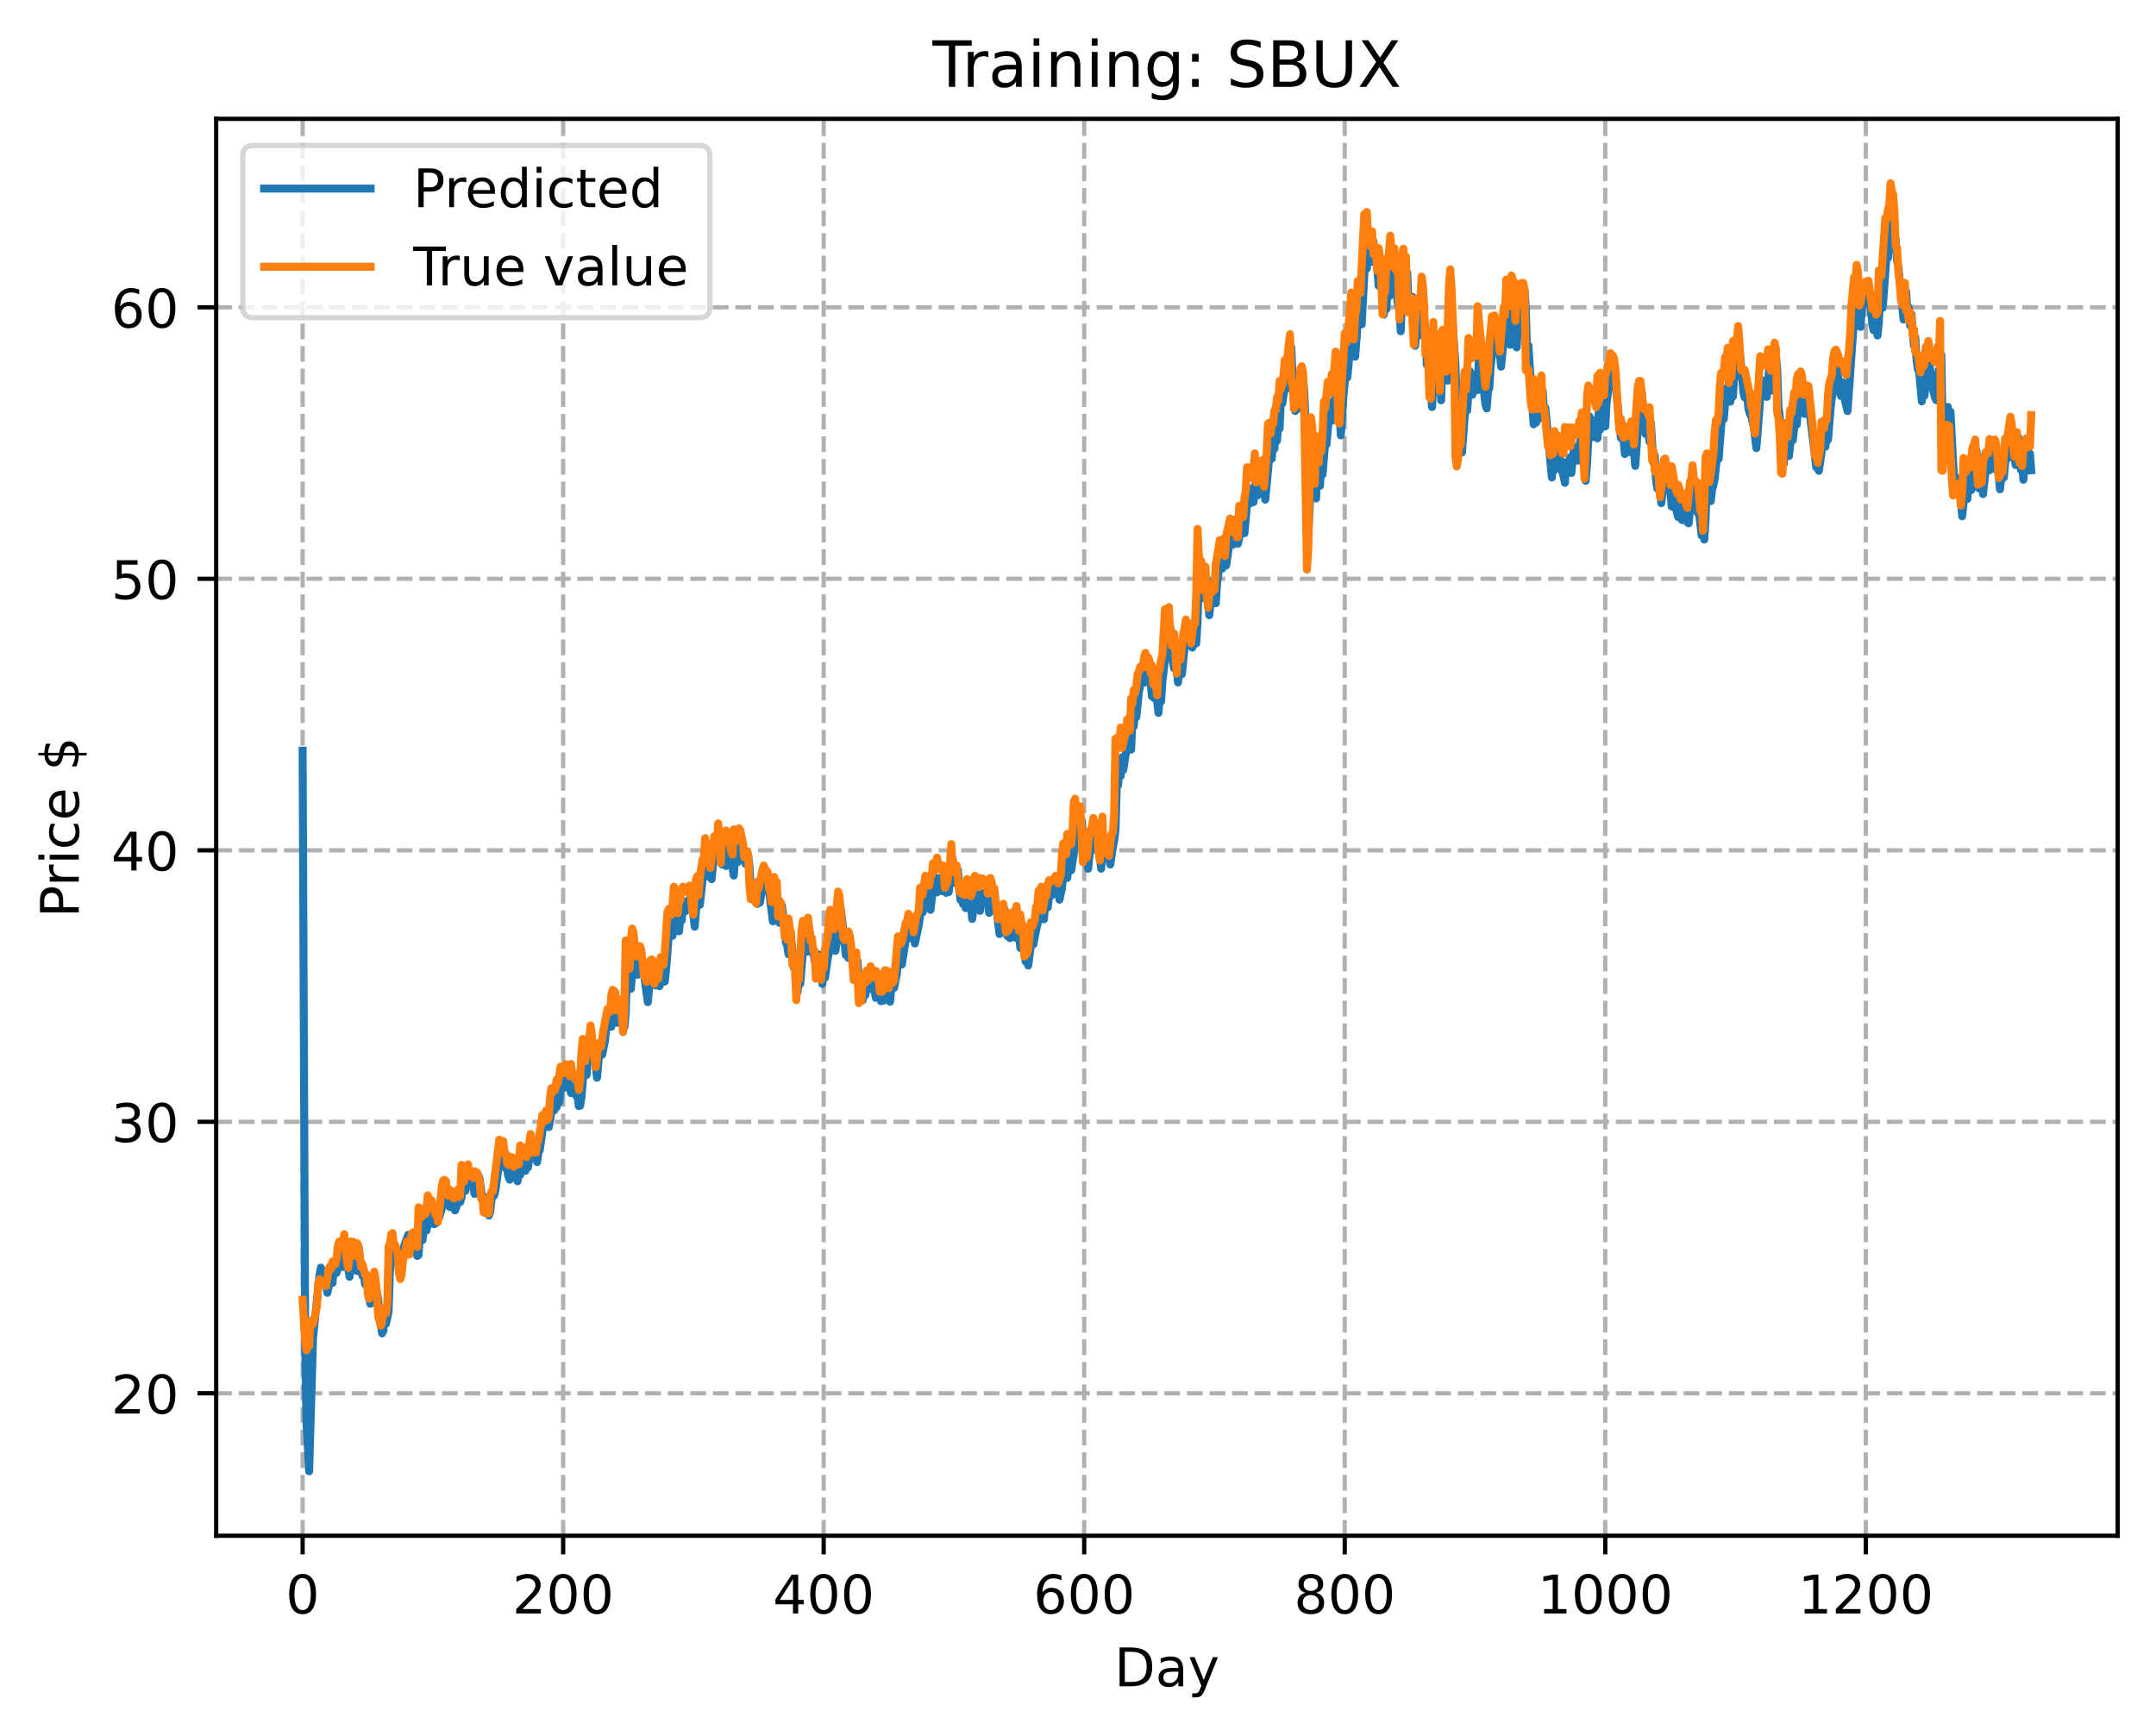 <?xml version="1.0" encoding="utf-8" standalone="no"?>
<!DOCTYPE svg PUBLIC "-//W3C//DTD SVG 1.1//EN"
  "http://www.w3.org/Graphics/SVG/1.1/DTD/svg11.dtd">
<!-- Created with matplotlib (https://matplotlib.org/) -->
<svg height="325.986pt" version="1.1" viewBox="0 0 404.923 325.986" width="404.923pt" xmlns="http://www.w3.org/2000/svg" xmlns:xlink="http://www.w3.org/1999/xlink">
 <defs>
  <style type="text/css">
*{stroke-linecap:butt;stroke-linejoin:round;}
  </style>
 </defs>
 <g id="figure_1">
  <g id="patch_1">
   <path d="M 0 325.986 
L 404.923 325.986 
L 404.923 0 
L 0 0 
z
" style="fill:#ffffff;"/>
  </g>
  <g id="axes_1">
   <g id="patch_2">
    <path d="M 40.603 288.43 
L 397.723 288.43 
L 397.723 22.318 
L 40.603 22.318 
z
" style="fill:#ffffff;"/>
   </g>
   <g id="matplotlib.axis_1">
    <g id="xtick_1">
     <g id="line2d_1">
      <path clip-path="url(#p24eef7cfc7)" d="M 56.836 288.43 
L 56.836 22.318 
" style="fill:none;stroke:#b0b0b0;stroke-dasharray:2.96,1.28;stroke-dashoffset:0;stroke-width:0.8;"/>
     </g>
     <g id="line2d_2">
      <defs>
       <path d="M 0 0 
L 0 3.5 
" id="maf054d97ce" style="stroke:#000000;stroke-width:0.8;"/>
      </defs>
      <g>
       <use style="stroke:#000000;stroke-width:0.8;" x="56.836" xlink:href="#maf054d97ce" y="288.43"/>
      </g>
     </g>
     <g id="text_1">
      <!-- 0 -->
      <defs>
       <path d="M 31.781 66.406 
Q 24.172 66.406 20.328 58.906 
Q 16.5 51.422 16.5 36.375 
Q 16.5 21.391 20.328 13.891 
Q 24.172 6.391 31.781 6.391 
Q 39.453 6.391 43.281 13.891 
Q 47.125 21.391 47.125 36.375 
Q 47.125 51.422 43.281 58.906 
Q 39.453 66.406 31.781 66.406 
z
M 31.781 74.219 
Q 44.047 74.219 50.516 64.516 
Q 56.984 54.828 56.984 36.375 
Q 56.984 17.969 50.516 8.266 
Q 44.047 -1.422 31.781 -1.422 
Q 19.531 -1.422 13.062 8.266 
Q 6.594 17.969 6.594 36.375 
Q 6.594 54.828 13.062 64.516 
Q 19.531 74.219 31.781 74.219 
z
" id="DejaVuSans-48"/>
      </defs>
      <g transform="translate(53.655 303.029)scale(0.1 -0.1)">
       <use xlink:href="#DejaVuSans-48"/>
      </g>
     </g>
    </g>
    <g id="xtick_2">
     <g id="line2d_3">
      <path clip-path="url(#p24eef7cfc7)" d="M 105.766 288.43 
L 105.766 22.318 
" style="fill:none;stroke:#b0b0b0;stroke-dasharray:2.96,1.28;stroke-dashoffset:0;stroke-width:0.8;"/>
     </g>
     <g id="line2d_4">
      <g>
       <use style="stroke:#000000;stroke-width:0.8;" x="105.766" xlink:href="#maf054d97ce" y="288.43"/>
      </g>
     </g>
     <g id="text_2">
      <!-- 200 -->
      <defs>
       <path d="M 19.188 8.297 
L 53.609 8.297 
L 53.609 0 
L 7.328 0 
L 7.328 8.297 
Q 12.938 14.109 22.625 23.891 
Q 32.328 33.688 34.812 36.531 
Q 39.547 41.844 41.422 45.531 
Q 43.312 49.219 43.312 52.781 
Q 43.312 58.594 39.234 62.25 
Q 35.156 65.922 28.609 65.922 
Q 23.969 65.922 18.812 64.312 
Q 13.672 62.703 7.812 59.422 
L 7.812 69.391 
Q 13.766 71.781 18.938 73 
Q 24.125 74.219 28.422 74.219 
Q 39.75 74.219 46.484 68.547 
Q 53.219 62.891 53.219 53.422 
Q 53.219 48.922 51.531 44.891 
Q 49.859 40.875 45.406 35.406 
Q 44.188 33.984 37.641 27.219 
Q 31.109 20.453 19.188 8.297 
z
" id="DejaVuSans-50"/>
      </defs>
      <g transform="translate(96.223 303.029)scale(0.1 -0.1)">
       <use xlink:href="#DejaVuSans-50"/>
       <use x="63.623" xlink:href="#DejaVuSans-48"/>
       <use x="127.246" xlink:href="#DejaVuSans-48"/>
      </g>
     </g>
    </g>
    <g id="xtick_3">
     <g id="line2d_5">
      <path clip-path="url(#p24eef7cfc7)" d="M 154.697 288.43 
L 154.697 22.318 
" style="fill:none;stroke:#b0b0b0;stroke-dasharray:2.96,1.28;stroke-dashoffset:0;stroke-width:0.8;"/>
     </g>
     <g id="line2d_6">
      <g>
       <use style="stroke:#000000;stroke-width:0.8;" x="154.697" xlink:href="#maf054d97ce" y="288.43"/>
      </g>
     </g>
     <g id="text_3">
      <!-- 400 -->
      <defs>
       <path d="M 37.797 64.312 
L 12.891 25.391 
L 37.797 25.391 
z
M 35.203 72.906 
L 47.609 72.906 
L 47.609 25.391 
L 58.016 25.391 
L 58.016 17.188 
L 47.609 17.188 
L 47.609 0 
L 37.797 0 
L 37.797 17.188 
L 4.891 17.188 
L 4.891 26.703 
z
" id="DejaVuSans-52"/>
      </defs>
      <g transform="translate(145.153 303.029)scale(0.1 -0.1)">
       <use xlink:href="#DejaVuSans-52"/>
       <use x="63.623" xlink:href="#DejaVuSans-48"/>
       <use x="127.246" xlink:href="#DejaVuSans-48"/>
      </g>
     </g>
    </g>
    <g id="xtick_4">
     <g id="line2d_7">
      <path clip-path="url(#p24eef7cfc7)" d="M 203.628 288.43 
L 203.628 22.318 
" style="fill:none;stroke:#b0b0b0;stroke-dasharray:2.96,1.28;stroke-dashoffset:0;stroke-width:0.8;"/>
     </g>
     <g id="line2d_8">
      <g>
       <use style="stroke:#000000;stroke-width:0.8;" x="203.628" xlink:href="#maf054d97ce" y="288.43"/>
      </g>
     </g>
     <g id="text_4">
      <!-- 600 -->
      <defs>
       <path d="M 33.016 40.375 
Q 26.375 40.375 22.484 35.828 
Q 18.609 31.297 18.609 23.391 
Q 18.609 15.531 22.484 10.953 
Q 26.375 6.391 33.016 6.391 
Q 39.656 6.391 43.531 10.953 
Q 47.406 15.531 47.406 23.391 
Q 47.406 31.297 43.531 35.828 
Q 39.656 40.375 33.016 40.375 
z
M 52.594 71.297 
L 52.594 62.312 
Q 48.875 64.062 45.094 64.984 
Q 41.312 65.922 37.594 65.922 
Q 27.828 65.922 22.672 59.328 
Q 17.531 52.734 16.797 39.406 
Q 19.672 43.656 24.016 45.922 
Q 28.375 48.188 33.594 48.188 
Q 44.578 48.188 50.953 41.516 
Q 57.328 34.859 57.328 23.391 
Q 57.328 12.156 50.688 5.359 
Q 44.047 -1.422 33.016 -1.422 
Q 20.359 -1.422 13.672 8.266 
Q 6.984 17.969 6.984 36.375 
Q 6.984 53.656 15.188 63.938 
Q 23.391 74.219 37.203 74.219 
Q 40.922 74.219 44.703 73.484 
Q 48.484 72.75 52.594 71.297 
z
" id="DejaVuSans-54"/>
      </defs>
      <g transform="translate(194.084 303.029)scale(0.1 -0.1)">
       <use xlink:href="#DejaVuSans-54"/>
       <use x="63.623" xlink:href="#DejaVuSans-48"/>
       <use x="127.246" xlink:href="#DejaVuSans-48"/>
      </g>
     </g>
    </g>
    <g id="xtick_5">
     <g id="line2d_9">
      <path clip-path="url(#p24eef7cfc7)" d="M 252.558 288.43 
L 252.558 22.318 
" style="fill:none;stroke:#b0b0b0;stroke-dasharray:2.96,1.28;stroke-dashoffset:0;stroke-width:0.8;"/>
     </g>
     <g id="line2d_10">
      <g>
       <use style="stroke:#000000;stroke-width:0.8;" x="252.558" xlink:href="#maf054d97ce" y="288.43"/>
      </g>
     </g>
     <g id="text_5">
      <!-- 800 -->
      <defs>
       <path d="M 31.781 34.625 
Q 24.75 34.625 20.719 30.859 
Q 16.703 27.094 16.703 20.516 
Q 16.703 13.922 20.719 10.156 
Q 24.75 6.391 31.781 6.391 
Q 38.812 6.391 42.859 10.172 
Q 46.922 13.969 46.922 20.516 
Q 46.922 27.094 42.891 30.859 
Q 38.875 34.625 31.781 34.625 
z
M 21.922 38.812 
Q 15.578 40.375 12.031 44.719 
Q 8.5 49.078 8.5 55.328 
Q 8.5 64.062 14.719 69.141 
Q 20.953 74.219 31.781 74.219 
Q 42.672 74.219 48.875 69.141 
Q 55.078 64.062 55.078 55.328 
Q 55.078 49.078 51.531 44.719 
Q 48 40.375 41.703 38.812 
Q 48.828 37.156 52.797 32.312 
Q 56.781 27.484 56.781 20.516 
Q 56.781 9.906 50.312 4.234 
Q 43.844 -1.422 31.781 -1.422 
Q 19.734 -1.422 13.25 4.234 
Q 6.781 9.906 6.781 20.516 
Q 6.781 27.484 10.781 32.312 
Q 14.797 37.156 21.922 38.812 
z
M 18.312 54.391 
Q 18.312 48.734 21.844 45.562 
Q 25.391 42.391 31.781 42.391 
Q 38.141 42.391 41.719 45.562 
Q 45.312 48.734 45.312 54.391 
Q 45.312 60.062 41.719 63.234 
Q 38.141 66.406 31.781 66.406 
Q 25.391 66.406 21.844 63.234 
Q 18.312 60.062 18.312 54.391 
z
" id="DejaVuSans-56"/>
      </defs>
      <g transform="translate(243.015 303.029)scale(0.1 -0.1)">
       <use xlink:href="#DejaVuSans-56"/>
       <use x="63.623" xlink:href="#DejaVuSans-48"/>
       <use x="127.246" xlink:href="#DejaVuSans-48"/>
      </g>
     </g>
    </g>
    <g id="xtick_6">
     <g id="line2d_11">
      <path clip-path="url(#p24eef7cfc7)" d="M 301.489 288.43 
L 301.489 22.318 
" style="fill:none;stroke:#b0b0b0;stroke-dasharray:2.96,1.28;stroke-dashoffset:0;stroke-width:0.8;"/>
     </g>
     <g id="line2d_12">
      <g>
       <use style="stroke:#000000;stroke-width:0.8;" x="301.489" xlink:href="#maf054d97ce" y="288.43"/>
      </g>
     </g>
     <g id="text_6">
      <!-- 1000 -->
      <defs>
       <path d="M 12.406 8.297 
L 28.516 8.297 
L 28.516 63.922 
L 10.984 60.406 
L 10.984 69.391 
L 28.422 72.906 
L 38.281 72.906 
L 38.281 8.297 
L 54.391 8.297 
L 54.391 0 
L 12.406 0 
z
" id="DejaVuSans-49"/>
      </defs>
      <g transform="translate(288.764 303.029)scale(0.1 -0.1)">
       <use xlink:href="#DejaVuSans-49"/>
       <use x="63.623" xlink:href="#DejaVuSans-48"/>
       <use x="127.246" xlink:href="#DejaVuSans-48"/>
       <use x="190.869" xlink:href="#DejaVuSans-48"/>
      </g>
     </g>
    </g>
    <g id="xtick_7">
     <g id="line2d_13">
      <path clip-path="url(#p24eef7cfc7)" d="M 350.419 288.43 
L 350.419 22.318 
" style="fill:none;stroke:#b0b0b0;stroke-dasharray:2.96,1.28;stroke-dashoffset:0;stroke-width:0.8;"/>
     </g>
     <g id="line2d_14">
      <g>
       <use style="stroke:#000000;stroke-width:0.8;" x="350.419" xlink:href="#maf054d97ce" y="288.43"/>
      </g>
     </g>
     <g id="text_7">
      <!-- 1200 -->
      <g transform="translate(337.694 303.029)scale(0.1 -0.1)">
       <use xlink:href="#DejaVuSans-49"/>
       <use x="63.623" xlink:href="#DejaVuSans-50"/>
       <use x="127.246" xlink:href="#DejaVuSans-48"/>
       <use x="190.869" xlink:href="#DejaVuSans-48"/>
      </g>
     </g>
    </g>
    <g id="text_8">
     <!-- Day -->
     <defs>
      <path d="M 19.672 64.797 
L 19.672 8.109 
L 31.594 8.109 
Q 46.688 8.109 53.688 14.938 
Q 60.688 21.781 60.688 36.531 
Q 60.688 51.172 53.688 57.984 
Q 46.688 64.797 31.594 64.797 
z
M 9.812 72.906 
L 30.078 72.906 
Q 51.266 72.906 61.172 64.094 
Q 71.094 55.281 71.094 36.531 
Q 71.094 17.672 61.125 8.828 
Q 51.172 0 30.078 0 
L 9.812 0 
z
" id="DejaVuSans-68"/>
      <path d="M 34.281 27.484 
Q 23.391 27.484 19.188 25 
Q 14.984 22.516 14.984 16.5 
Q 14.984 11.719 18.141 8.906 
Q 21.297 6.109 26.703 6.109 
Q 34.188 6.109 38.703 11.406 
Q 43.219 16.703 43.219 25.484 
L 43.219 27.484 
z
M 52.203 31.203 
L 52.203 0 
L 43.219 0 
L 43.219 8.297 
Q 40.141 3.328 35.547 0.953 
Q 30.953 -1.422 24.312 -1.422 
Q 15.922 -1.422 10.953 3.297 
Q 6 8.016 6 15.922 
Q 6 25.141 12.172 29.828 
Q 18.359 34.516 30.609 34.516 
L 43.219 34.516 
L 43.219 35.406 
Q 43.219 41.609 39.141 45 
Q 35.062 48.391 27.688 48.391 
Q 23 48.391 18.547 47.266 
Q 14.109 46.141 10.016 43.891 
L 10.016 52.203 
Q 14.938 54.109 19.578 55.047 
Q 24.219 56 28.609 56 
Q 40.484 56 46.344 49.844 
Q 52.203 43.703 52.203 31.203 
z
" id="DejaVuSans-97"/>
      <path d="M 32.172 -5.078 
Q 28.375 -14.844 24.75 -17.812 
Q 21.141 -20.797 15.094 -20.797 
L 7.906 -20.797 
L 7.906 -13.281 
L 13.188 -13.281 
Q 16.891 -13.281 18.938 -11.516 
Q 21 -9.766 23.484 -3.219 
L 25.094 0.875 
L 2.984 54.688 
L 12.5 54.688 
L 29.594 11.922 
L 46.688 54.688 
L 56.203 54.688 
z
" id="DejaVuSans-121"/>
     </defs>
     <g transform="translate(209.29 316.707)scale(0.1 -0.1)">
      <use xlink:href="#DejaVuSans-68"/>
      <use x="77.002" xlink:href="#DejaVuSans-97"/>
      <use x="138.281" xlink:href="#DejaVuSans-121"/>
     </g>
    </g>
   </g>
   <g id="matplotlib.axis_2">
    <g id="ytick_1">
     <g id="line2d_15">
      <path clip-path="url(#p24eef7cfc7)" d="M 40.603 261.677 
L 397.723 261.677 
" style="fill:none;stroke:#b0b0b0;stroke-dasharray:2.96,1.28;stroke-dashoffset:0;stroke-width:0.8;"/>
     </g>
     <g id="line2d_16">
      <defs>
       <path d="M 0 0 
L -3.5 0 
" id="m13861fd286" style="stroke:#000000;stroke-width:0.8;"/>
      </defs>
      <g>
       <use style="stroke:#000000;stroke-width:0.8;" x="40.603" xlink:href="#m13861fd286" y="261.677"/>
      </g>
     </g>
     <g id="text_9">
      <!-- 20 -->
      <g transform="translate(20.878 265.476)scale(0.1 -0.1)">
       <use xlink:href="#DejaVuSans-50"/>
       <use x="63.623" xlink:href="#DejaVuSans-48"/>
      </g>
     </g>
    </g>
    <g id="ytick_2">
     <g id="line2d_17">
      <path clip-path="url(#p24eef7cfc7)" d="M 40.603 210.687 
L 397.723 210.687 
" style="fill:none;stroke:#b0b0b0;stroke-dasharray:2.96,1.28;stroke-dashoffset:0;stroke-width:0.8;"/>
     </g>
     <g id="line2d_18">
      <g>
       <use style="stroke:#000000;stroke-width:0.8;" x="40.603" xlink:href="#m13861fd286" y="210.687"/>
      </g>
     </g>
     <g id="text_10">
      <!-- 30 -->
      <defs>
       <path d="M 40.578 39.312 
Q 47.656 37.797 51.625 33 
Q 55.609 28.219 55.609 21.188 
Q 55.609 10.406 48.188 4.484 
Q 40.766 -1.422 27.094 -1.422 
Q 22.516 -1.422 17.656 -0.516 
Q 12.797 0.391 7.625 2.203 
L 7.625 11.719 
Q 11.719 9.328 16.594 8.109 
Q 21.484 6.891 26.812 6.891 
Q 36.078 6.891 40.938 10.547 
Q 45.797 14.203 45.797 21.188 
Q 45.797 27.641 41.281 31.266 
Q 36.766 34.906 28.719 34.906 
L 20.219 34.906 
L 20.219 43.016 
L 29.109 43.016 
Q 36.375 43.016 40.234 45.922 
Q 44.094 48.828 44.094 54.297 
Q 44.094 59.906 40.109 62.906 
Q 36.141 65.922 28.719 65.922 
Q 24.656 65.922 20.016 65.031 
Q 15.375 64.156 9.812 62.312 
L 9.812 71.094 
Q 15.438 72.656 20.344 73.438 
Q 25.25 74.219 29.594 74.219 
Q 40.828 74.219 47.359 69.109 
Q 53.906 64.016 53.906 55.328 
Q 53.906 49.266 50.438 45.094 
Q 46.969 40.922 40.578 39.312 
z
" id="DejaVuSans-51"/>
      </defs>
      <g transform="translate(20.878 214.486)scale(0.1 -0.1)">
       <use xlink:href="#DejaVuSans-51"/>
       <use x="63.623" xlink:href="#DejaVuSans-48"/>
      </g>
     </g>
    </g>
    <g id="ytick_3">
     <g id="line2d_19">
      <path clip-path="url(#p24eef7cfc7)" d="M 40.603 159.697 
L 397.723 159.697 
" style="fill:none;stroke:#b0b0b0;stroke-dasharray:2.96,1.28;stroke-dashoffset:0;stroke-width:0.8;"/>
     </g>
     <g id="line2d_20">
      <g>
       <use style="stroke:#000000;stroke-width:0.8;" x="40.603" xlink:href="#m13861fd286" y="159.697"/>
      </g>
     </g>
     <g id="text_11">
      <!-- 40 -->
      <g transform="translate(20.878 163.496)scale(0.1 -0.1)">
       <use xlink:href="#DejaVuSans-52"/>
       <use x="63.623" xlink:href="#DejaVuSans-48"/>
      </g>
     </g>
    </g>
    <g id="ytick_4">
     <g id="line2d_21">
      <path clip-path="url(#p24eef7cfc7)" d="M 40.603 108.707 
L 397.723 108.707 
" style="fill:none;stroke:#b0b0b0;stroke-dasharray:2.96,1.28;stroke-dashoffset:0;stroke-width:0.8;"/>
     </g>
     <g id="line2d_22">
      <g>
       <use style="stroke:#000000;stroke-width:0.8;" x="40.603" xlink:href="#m13861fd286" y="108.707"/>
      </g>
     </g>
     <g id="text_12">
      <!-- 50 -->
      <defs>
       <path d="M 10.797 72.906 
L 49.516 72.906 
L 49.516 64.594 
L 19.828 64.594 
L 19.828 46.734 
Q 21.969 47.469 24.109 47.828 
Q 26.266 48.188 28.422 48.188 
Q 40.625 48.188 47.75 41.5 
Q 54.891 34.812 54.891 23.391 
Q 54.891 11.625 47.562 5.094 
Q 40.234 -1.422 26.906 -1.422 
Q 22.312 -1.422 17.547 -0.641 
Q 12.797 0.141 7.719 1.703 
L 7.719 11.625 
Q 12.109 9.234 16.797 8.062 
Q 21.484 6.891 26.703 6.891 
Q 35.156 6.891 40.078 11.328 
Q 45.016 15.766 45.016 23.391 
Q 45.016 31 40.078 35.438 
Q 35.156 39.891 26.703 39.891 
Q 22.75 39.891 18.812 39.016 
Q 14.891 38.141 10.797 36.281 
z
" id="DejaVuSans-53"/>
      </defs>
      <g transform="translate(20.878 112.506)scale(0.1 -0.1)">
       <use xlink:href="#DejaVuSans-53"/>
       <use x="63.623" xlink:href="#DejaVuSans-48"/>
      </g>
     </g>
    </g>
    <g id="ytick_5">
     <g id="line2d_23">
      <path clip-path="url(#p24eef7cfc7)" d="M 40.603 57.717 
L 397.723 57.717 
" style="fill:none;stroke:#b0b0b0;stroke-dasharray:2.96,1.28;stroke-dashoffset:0;stroke-width:0.8;"/>
     </g>
     <g id="line2d_24">
      <g>
       <use style="stroke:#000000;stroke-width:0.8;" x="40.603" xlink:href="#m13861fd286" y="57.717"/>
      </g>
     </g>
     <g id="text_13">
      <!-- 60 -->
      <g transform="translate(20.878 61.516)scale(0.1 -0.1)">
       <use xlink:href="#DejaVuSans-54"/>
       <use x="63.623" xlink:href="#DejaVuSans-48"/>
      </g>
     </g>
    </g>
    <g id="text_14">
     <!-- Price $ -->
     <defs>
      <path d="M 19.672 64.797 
L 19.672 37.406 
L 32.078 37.406 
Q 38.969 37.406 42.719 40.969 
Q 46.484 44.531 46.484 51.125 
Q 46.484 57.672 42.719 61.234 
Q 38.969 64.797 32.078 64.797 
z
M 9.812 72.906 
L 32.078 72.906 
Q 44.344 72.906 50.609 67.359 
Q 56.891 61.812 56.891 51.125 
Q 56.891 40.328 50.609 34.812 
Q 44.344 29.297 32.078 29.297 
L 19.672 29.297 
L 19.672 0 
L 9.812 0 
z
" id="DejaVuSans-80"/>
      <path d="M 41.109 46.297 
Q 39.594 47.172 37.812 47.578 
Q 36.031 48 33.891 48 
Q 26.266 48 22.188 43.047 
Q 18.109 38.094 18.109 28.812 
L 18.109 0 
L 9.078 0 
L 9.078 54.688 
L 18.109 54.688 
L 18.109 46.188 
Q 20.953 51.172 25.484 53.578 
Q 30.031 56 36.531 56 
Q 37.453 56 38.578 55.875 
Q 39.703 55.766 41.062 55.516 
z
" id="DejaVuSans-114"/>
      <path d="M 9.422 54.688 
L 18.406 54.688 
L 18.406 0 
L 9.422 0 
z
M 9.422 75.984 
L 18.406 75.984 
L 18.406 64.594 
L 9.422 64.594 
z
" id="DejaVuSans-105"/>
      <path d="M 48.781 52.594 
L 48.781 44.188 
Q 44.969 46.297 41.141 47.344 
Q 37.312 48.391 33.406 48.391 
Q 24.656 48.391 19.812 42.844 
Q 14.984 37.312 14.984 27.297 
Q 14.984 17.281 19.812 11.734 
Q 24.656 6.203 33.406 6.203 
Q 37.312 6.203 41.141 7.25 
Q 44.969 8.297 48.781 10.406 
L 48.781 2.094 
Q 45.016 0.344 40.984 -0.531 
Q 36.969 -1.422 32.422 -1.422 
Q 20.062 -1.422 12.781 6.344 
Q 5.516 14.109 5.516 27.297 
Q 5.516 40.672 12.859 48.328 
Q 20.219 56 33.016 56 
Q 37.156 56 41.109 55.141 
Q 45.062 54.297 48.781 52.594 
z
" id="DejaVuSans-99"/>
      <path d="M 56.203 29.594 
L 56.203 25.203 
L 14.891 25.203 
Q 15.484 15.922 20.484 11.062 
Q 25.484 6.203 34.422 6.203 
Q 39.594 6.203 44.453 7.469 
Q 49.312 8.734 54.109 11.281 
L 54.109 2.781 
Q 49.266 0.734 44.188 -0.344 
Q 39.109 -1.422 33.891 -1.422 
Q 20.797 -1.422 13.156 6.188 
Q 5.516 13.812 5.516 26.812 
Q 5.516 40.234 12.766 48.109 
Q 20.016 56 32.328 56 
Q 43.359 56 49.781 48.891 
Q 56.203 41.797 56.203 29.594 
z
M 47.219 32.234 
Q 47.125 39.594 43.094 43.984 
Q 39.062 48.391 32.422 48.391 
Q 24.906 48.391 20.391 44.141 
Q 15.875 39.891 15.188 32.172 
z
" id="DejaVuSans-101"/>
      <path id="DejaVuSans-32"/>
      <path d="M 33.797 -14.703 
L 28.906 -14.703 
L 28.859 0 
Q 23.734 0.094 18.609 1.188 
Q 13.484 2.297 8.297 4.5 
L 8.297 13.281 
Q 13.281 10.156 18.375 8.562 
Q 23.484 6.984 28.906 6.938 
L 28.906 29.203 
Q 18.109 30.953 13.203 35.156 
Q 8.297 39.359 8.297 46.688 
Q 8.297 54.641 13.625 59.219 
Q 18.953 63.812 28.906 64.5 
L 28.906 75.984 
L 33.797 75.984 
L 33.797 64.656 
Q 38.328 64.453 42.578 63.688 
Q 46.828 62.938 50.875 61.625 
L 50.875 53.078 
Q 46.828 55.125 42.547 56.25 
Q 38.281 57.375 33.797 57.562 
L 33.797 36.719 
Q 44.875 35.016 50.094 30.609 
Q 55.328 26.219 55.328 18.609 
Q 55.328 10.359 49.781 5.594 
Q 44.234 0.828 33.797 0.094 
z
M 28.906 37.594 
L 28.906 57.625 
Q 23.25 56.984 20.266 54.391 
Q 17.281 51.812 17.281 47.516 
Q 17.281 43.312 20.031 40.969 
Q 22.797 38.625 28.906 37.594 
z
M 33.797 28.219 
L 33.797 7.078 
Q 39.984 7.906 43.141 10.594 
Q 46.297 13.281 46.297 17.672 
Q 46.297 21.969 43.281 24.5 
Q 40.281 27.047 33.797 28.219 
z
" id="DejaVuSans-36"/>
     </defs>
     <g transform="translate(14.798 172.342)rotate(-90)scale(0.1 -0.1)">
      <use xlink:href="#DejaVuSans-80"/>
      <use x="58.553" xlink:href="#DejaVuSans-114"/>
      <use x="99.666" xlink:href="#DejaVuSans-105"/>
      <use x="127.449" xlink:href="#DejaVuSans-99"/>
      <use x="182.43" xlink:href="#DejaVuSans-101"/>
      <use x="243.953" xlink:href="#DejaVuSans-32"/>
      <use x="275.74" xlink:href="#DejaVuSans-36"/>
     </g>
    </g>
   </g>
   <g id="line2d_25">
    <path clip-path="url(#p24eef7cfc7)" d="M 56.836 140.979 
L 57.325 253.762 
L 57.57 267.328 
L 58.059 276.334 
L 58.793 251.234 
L 59.282 246.559 
L 60.016 239.38 
L 60.261 238.082 
L 60.75 240.498 
L 60.995 240.477 
L 61.24 240.714 
L 61.484 242.804 
L 61.729 241.725 
L 61.974 240.107 
L 62.218 239.723 
L 62.463 240.94 
L 62.708 237.779 
L 62.952 238.995 
L 63.197 239.073 
L 63.441 238.311 
L 63.931 235.764 
L 64.175 237.578 
L 64.42 237.95 
L 64.909 234.806 
L 65.643 239.804 
L 66.133 236.699 
L 66.377 237.338 
L 66.622 235.399 
L 66.867 237.569 
L 67.111 238.733 
L 67.356 234.103 
L 67.601 236.429 
L 67.845 237.627 
L 68.09 239.656 
L 68.335 239.395 
L 68.579 241.222 
L 68.824 240.874 
L 69.069 239.997 
L 69.313 243.59 
L 69.558 244.865 
L 69.802 242.794 
L 70.047 243.159 
L 70.536 241.403 
L 71.026 244.037 
L 71.27 247.258 
L 71.76 250.412 
L 72.004 249.946 
L 72.249 246.181 
L 72.494 248.617 
L 72.983 246.362 
L 73.228 238.785 
L 73.717 235.101 
L 73.962 234.151 
L 74.206 236.15 
L 74.451 235.43 
L 74.696 236.417 
L 74.94 236.832 
L 75.185 237.616 
L 75.429 237.705 
L 75.919 233.979 
L 76.653 231.917 
L 77.142 234.899 
L 77.387 233.922 
L 77.631 233.865 
L 77.876 232.989 
L 78.121 234.138 
L 78.365 235.888 
L 78.61 235.713 
L 78.855 232.035 
L 79.099 232.989 
L 79.344 232.912 
L 79.833 228.585 
L 80.078 231.132 
L 80.812 228.282 
L 81.056 227.789 
L 81.546 229.928 
L 81.79 227.835 
L 82.035 229.648 
L 82.28 227.151 
L 82.524 228.582 
L 83.014 226.841 
L 83.258 224.035 
L 83.503 222.767 
L 83.748 222.468 
L 84.482 226.706 
L 84.726 225.939 
L 84.971 226.583 
L 85.216 226.255 
L 85.46 227.332 
L 85.705 226.697 
L 85.95 225.684 
L 86.194 224.176 
L 86.439 225.752 
L 86.684 224.907 
L 86.928 221.163 
L 87.417 223.675 
L 87.662 221.76 
L 88.151 219.681 
L 88.396 221.395 
L 88.641 221.021 
L 89.13 224.244 
L 89.375 222.494 
L 89.619 223.174 
L 89.864 220.818 
L 90.109 221.579 
L 90.598 225.462 
L 90.843 224.742 
L 91.087 227.766 
L 91.332 227.658 
L 91.577 226.308 
L 91.821 228.292 
L 92.066 227.638 
L 92.311 225.285 
L 92.555 224.258 
L 92.8 224.547 
L 93.044 223.602 
L 93.778 218.26 
L 94.023 216.631 
L 94.268 218.06 
L 94.512 218.416 
L 94.757 217.202 
L 95.002 219.436 
L 95.246 219.759 
L 95.491 220.99 
L 95.736 221.563 
L 95.98 218.712 
L 96.225 219.323 
L 96.47 219.153 
L 96.714 221.017 
L 96.959 220.418 
L 97.204 221.864 
L 97.448 219.71 
L 97.693 220.7 
L 97.938 217.896 
L 98.182 218.697 
L 98.427 217.905 
L 98.672 219.901 
L 98.916 218.005 
L 99.161 219.253 
L 99.895 214.174 
L 100.139 215.991 
L 100.384 215.488 
L 100.873 218.252 
L 101.118 216.439 
L 101.363 216.063 
L 102.097 210.913 
L 102.341 211.575 
L 102.831 209.785 
L 103.075 211.681 
L 103.32 210.417 
L 103.809 206.732 
L 104.054 208.569 
L 104.299 207.261 
L 104.543 207.939 
L 104.788 205.213 
L 105.032 207.055 
L 105.522 202.349 
L 105.766 204.024 
L 106.011 202.909 
L 106.256 204.247 
L 106.5 201.801 
L 106.745 202.486 
L 107.234 205.294 
L 107.479 202.764 
L 107.724 203.571 
L 107.968 203.744 
L 108.213 205.816 
L 108.458 205.328 
L 108.702 207.743 
L 108.947 207.669 
L 109.192 206.197 
L 109.681 200.465 
L 110.17 201.863 
L 110.415 198.522 
L 110.66 199.031 
L 111.149 195.944 
L 111.393 196.927 
L 111.883 200.203 
L 112.127 202.414 
L 112.617 196.799 
L 112.861 197.212 
L 113.106 198.073 
L 113.595 195.59 
L 113.84 193.293 
L 114.329 191.334 
L 114.574 192.527 
L 114.819 192.833 
L 115.063 190.51 
L 115.308 189.535 
L 115.797 190.707 
L 116.042 192.114 
L 116.287 190.197 
L 116.776 188.837 
L 117.02 191.482 
L 117.265 192.913 
L 117.51 190.418 
L 117.754 183.266 
L 118.244 184.975 
L 118.488 185.715 
L 118.978 179.717 
L 119.222 180.511 
L 119.712 183.081 
L 119.956 180.173 
L 120.201 180.696 
L 120.446 180.157 
L 120.69 182.005 
L 120.935 182.905 
L 121.669 188.215 
L 121.914 185.477 
L 122.158 184.168 
L 122.403 181.892 
L 122.648 180.826 
L 122.892 182.505 
L 123.137 185.079 
L 123.381 183.743 
L 123.626 183.383 
L 123.871 185.221 
L 124.115 183.289 
L 124.36 182.387 
L 124.605 182.909 
L 124.849 184.356 
L 125.094 182.11 
L 125.583 175.899 
L 125.828 173.911 
L 126.073 174.604 
L 126.317 175.75 
L 126.807 171.305 
L 127.051 172.795 
L 127.296 173.428 
L 127.541 174.904 
L 127.785 171.993 
L 128.03 172.892 
L 128.275 170.537 
L 128.519 169.6 
L 128.764 171.109 
L 129.008 169.493 
L 129.253 169.087 
L 129.498 170.418 
L 129.742 168.085 
L 130.476 174.043 
L 130.966 168.209 
L 131.21 166.932 
L 131.455 169.93 
L 131.944 165.194 
L 132.189 163.713 
L 132.434 162.977 
L 132.678 159.955 
L 133.168 164.68 
L 133.412 162.284 
L 133.657 165.114 
L 134.146 159.804 
L 134.391 159.114 
L 134.636 160.687 
L 134.88 159.781 
L 135.125 158.318 
L 135.369 159.581 
L 135.614 162.357 
L 135.859 159.714 
L 136.348 162.645 
L 136.593 159.575 
L 136.837 160.612 
L 137.082 159.496 
L 137.571 162.963 
L 137.816 164.443 
L 138.061 161.069 
L 138.305 161.279 
L 138.55 161.918 
L 139.039 158.703 
L 139.284 159.39 
L 139.529 160.726 
L 139.773 161.332 
L 140.018 162.237 
L 140.263 161.183 
L 140.507 160.686 
L 140.752 162.694 
L 140.996 166.669 
L 141.241 168.66 
L 141.486 167.228 
L 141.73 168.876 
L 141.975 168.158 
L 142.22 169.771 
L 142.464 167.24 
L 142.709 169.529 
L 143.688 163.664 
L 143.932 165.245 
L 144.177 166.019 
L 144.422 167.231 
L 145.156 173.04 
L 145.645 168.63 
L 145.89 170.146 
L 146.134 168.726 
L 146.379 173.317 
L 146.868 170.094 
L 147.357 174.148 
L 147.602 176.983 
L 147.847 177.594 
L 148.091 179.217 
L 148.336 175.187 
L 148.581 176.39 
L 148.825 178.307 
L 149.07 181.704 
L 149.315 181.05 
L 149.804 186.274 
L 150.049 183.892 
L 150.293 184.788 
L 151.027 175.919 
L 151.517 178.745 
L 151.761 176.04 
L 152.006 174.645 
L 152.495 178.911 
L 152.74 178.216 
L 152.984 180.427 
L 153.229 178.993 
L 153.474 182.323 
L 153.718 179.762 
L 153.963 179.302 
L 154.452 184.795 
L 154.697 182.271 
L 154.942 183.633 
L 155.431 180.223 
L 155.676 178.998 
L 156.165 174.82 
L 156.654 177.706 
L 156.899 178.582 
L 157.144 176.931 
L 157.633 170.555 
L 157.878 170.689 
L 158.122 172.279 
L 158.856 179.382 
L 159.101 178.203 
L 159.345 179.926 
L 159.59 177.823 
L 159.835 179.698 
L 160.079 179.705 
L 160.324 181.325 
L 160.569 183.926 
L 161.058 180.547 
L 161.547 187.07 
L 161.792 186.31 
L 162.037 187.856 
L 162.281 185.346 
L 162.526 186.888 
L 163.015 184.714 
L 163.26 185.756 
L 163.749 182.801 
L 164.239 185.843 
L 164.483 187.413 
L 164.728 185.958 
L 164.972 186.665 
L 165.217 185.303 
L 165.462 188.046 
L 165.706 187.033 
L 165.951 187.928 
L 166.196 187.131 
L 166.685 183.35 
L 167.174 188.139 
L 167.419 185.193 
L 167.664 183.854 
L 167.908 185.559 
L 168.398 183.14 
L 168.887 178.74 
L 169.376 181.144 
L 170.355 174.96 
L 170.844 172.02 
L 171.333 176.318 
L 171.578 175.099 
L 171.823 177.212 
L 172.557 173.691 
L 172.801 172.071 
L 173.046 168.909 
L 173.291 171.354 
L 174.025 166.268 
L 174.269 167.101 
L 174.759 170.886 
L 175.493 164.742 
L 175.737 167.084 
L 175.982 167.607 
L 176.227 164.916 
L 176.471 167.061 
L 176.96 167.372 
L 177.205 164.672 
L 177.45 165.182 
L 177.694 167.683 
L 177.939 166.196 
L 178.184 167.544 
L 178.918 161.277 
L 179.407 165.843 
L 179.896 163.354 
L 180.386 169.015 
L 180.63 167.372 
L 180.875 169.79 
L 181.12 168.637 
L 181.364 170.557 
L 181.854 166.596 
L 182.343 170.123 
L 182.588 172.587 
L 183.321 166.973 
L 183.566 168.009 
L 184.055 171.07 
L 184.3 168.721 
L 184.545 169.578 
L 184.789 167.678 
L 185.034 168.916 
L 185.279 167.324 
L 185.768 171.442 
L 186.013 170.187 
L 186.257 168.298 
L 186.747 170.839 
L 186.991 169.562 
L 187.725 175.422 
L 188.215 173.382 
L 188.459 171.67 
L 188.704 170.85 
L 188.948 174.091 
L 189.193 175.799 
L 189.438 173.594 
L 189.682 176.195 
L 189.927 174.094 
L 190.416 173.025 
L 190.906 176.201 
L 191.15 173.547 
L 191.64 178.052 
L 191.884 174.705 
L 192.374 176.962 
L 192.618 180.604 
L 192.863 179.461 
L 193.108 181.337 
L 193.842 175.825 
L 194.086 177.35 
L 194.575 174.741 
L 195.065 172.606 
L 195.309 170.369 
L 195.554 171.614 
L 195.799 169.8 
L 196.043 172.667 
L 196.288 170.139 
L 196.533 169.21 
L 196.777 170.417 
L 197.267 166.303 
L 197.511 168.195 
L 198.245 165.052 
L 198.49 164.984 
L 198.979 168.977 
L 199.469 166.705 
L 199.958 161.783 
L 200.447 164.889 
L 200.692 161.623 
L 201.181 163.471 
L 201.67 160.403 
L 202.16 153.807 
L 202.404 155.825 
L 202.649 156.768 
L 202.894 154.674 
L 203.138 154.038 
L 203.628 161.802 
L 203.872 159.019 
L 204.362 163.167 
L 204.851 158.191 
L 205.096 159.699 
L 205.34 157.054 
L 205.585 155.706 
L 205.83 156.735 
L 206.074 155.834 
L 206.808 163.151 
L 207.297 157.012 
L 207.542 161.131 
L 207.787 160.557 
L 208.031 159.149 
L 208.521 162.37 
L 209.01 159.071 
L 209.255 157.882 
L 209.499 155.861 
L 209.744 147.888 
L 209.989 147.44 
L 210.233 144.428 
L 210.478 145.737 
L 210.723 142.25 
L 210.967 144.607 
L 211.701 139.865 
L 211.946 137.77 
L 212.435 140.793 
L 212.68 135.669 
L 212.924 136.42 
L 213.169 133.596 
L 213.414 134.682 
L 213.903 129.911 
L 214.637 126.484 
L 214.882 128.216 
L 215.126 125.802 
L 215.371 124.794 
L 215.616 127.404 
L 215.86 125.602 
L 216.35 130.795 
L 216.594 127.967 
L 216.839 131.158 
L 217.084 129.502 
L 217.573 133.895 
L 217.818 130.692 
L 218.062 131.748 
L 218.307 128.061 
L 218.796 123.88 
L 219.041 119.751 
L 219.285 120.19 
L 219.53 121.158 
L 219.775 117.784 
L 220.264 124.093 
L 220.509 125.496 
L 220.753 122.349 
L 221.243 128.18 
L 221.487 125.525 
L 221.732 124.943 
L 221.977 126.607 
L 222.955 116.827 
L 223.2 120.143 
L 223.445 121.129 
L 223.689 118.772 
L 223.934 121.641 
L 224.179 119.214 
L 224.423 118.989 
L 224.668 120.836 
L 224.912 116.789 
L 225.157 108.852 
L 225.402 109.568 
L 225.646 110.98 
L 225.891 108.513 
L 226.136 112.359 
L 226.625 108.688 
L 227.114 115.543 
L 227.604 111.071 
L 227.848 112.877 
L 228.093 111.974 
L 228.338 113.3 
L 228.582 109.507 
L 229.316 104.29 
L 229.561 106.786 
L 230.05 103.353 
L 230.295 106.207 
L 230.784 102.751 
L 231.273 99.924 
L 231.518 102.322 
L 231.763 99.094 
L 232.007 101.987 
L 232.252 99.595 
L 232.497 102.121 
L 232.741 101.039 
L 232.986 97.67 
L 233.231 99.925 
L 233.475 97.679 
L 233.72 100.145 
L 234.454 92.039 
L 234.699 94.342 
L 234.943 94.475 
L 235.188 91.688 
L 235.433 94.287 
L 235.677 91.396 
L 235.922 90.178 
L 236.167 93.053 
L 236.411 91.085 
L 236.9 89.728 
L 237.145 89.65 
L 237.39 89.384 
L 237.634 93.845 
L 238.613 83.405 
L 238.858 86.153 
L 239.102 82.38 
L 239.347 84.283 
L 239.592 81.007 
L 239.836 82.791 
L 240.081 79.069 
L 240.326 80.49 
L 240.57 74.508 
L 240.815 75.806 
L 241.549 70.98 
L 241.794 72.938 
L 242.283 67.436 
L 242.527 65.268 
L 242.772 71.188 
L 243.017 73.526 
L 243.261 77.202 
L 243.506 76.618 
L 243.751 76.771 
L 243.995 74.228 
L 244.24 73.361 
L 244.485 71.463 
L 244.729 70.932 
L 244.974 73.89 
L 245.219 79.719 
L 245.708 100.704 
L 246.197 90.775 
L 246.442 84.262 
L 246.687 85.865 
L 246.931 88.883 
L 247.176 93.604 
L 247.421 87.682 
L 247.665 88.894 
L 247.91 91.239 
L 248.155 86.846 
L 248.399 89.102 
L 248.888 83.11 
L 249.133 83.474 
L 249.622 77.943 
L 249.867 75.941 
L 250.112 79.028 
L 250.356 75.354 
L 250.601 78.668 
L 251.09 71.632 
L 251.335 73.888 
L 251.824 81.768 
L 252.314 74.357 
L 252.558 71.866 
L 252.803 68.154 
L 253.048 70.901 
L 254.026 60.354 
L 254.515 66.99 
L 255.249 57.24 
L 255.739 60.911 
L 256.473 47.206 
L 256.717 50.416 
L 256.962 45.682 
L 257.207 49.248 
L 257.451 44.792 
L 257.696 48.05 
L 257.941 45.338 
L 258.185 49.342 
L 258.43 46.87 
L 258.919 53.665 
L 259.164 49.714 
L 259.653 55.779 
L 259.898 59.087 
L 260.143 56.574 
L 260.387 58.05 
L 260.632 53.129 
L 260.876 55.675 
L 261.366 48.84 
L 261.61 52.91 
L 261.855 50.63 
L 262.1 52.621 
L 262.344 55.741 
L 262.589 57.306 
L 262.834 58.144 
L 263.078 62.217 
L 263.323 55.231 
L 263.812 51.179 
L 264.057 54.516 
L 264.302 51.242 
L 264.546 58.088 
L 264.791 57.625 
L 265.28 55.759 
L 265.77 64.951 
L 266.259 60.403 
L 266.503 58.865 
L 266.993 62.974 
L 267.237 58.331 
L 267.482 59.95 
L 267.727 62.483 
L 267.971 68.494 
L 268.216 65.779 
L 268.95 76.442 
L 269.439 67.621 
L 269.684 71.801 
L 269.929 68.096 
L 270.173 72.522 
L 270.418 68.372 
L 270.663 75.177 
L 270.907 68.098 
L 271.152 65.943 
L 271.397 68.922 
L 271.641 66.708 
L 271.886 71.484 
L 272.62 57.761 
L 273.354 68.479 
L 273.843 83.663 
L 274.088 83.39 
L 274.332 81.557 
L 274.577 84.978 
L 275.311 75.19 
L 275.556 77.099 
L 276.045 69.713 
L 276.29 71.234 
L 276.534 74.147 
L 276.779 70.421 
L 277.024 71.82 
L 277.268 70.674 
L 277.513 73.276 
L 277.758 66.758 
L 278.491 71.695 
L 278.981 75.906 
L 279.225 76.717 
L 279.47 73.388 
L 279.715 72.884 
L 279.959 68.915 
L 280.449 64.572 
L 280.693 66.27 
L 280.938 62.462 
L 281.183 65.676 
L 281.427 63.301 
L 281.917 68.869 
L 282.406 63.884 
L 282.651 60.87 
L 282.895 63.058 
L 283.14 58.613 
L 283.629 64.75 
L 284.118 58.04 
L 284.363 59.569 
L 284.608 60.07 
L 284.852 65.254 
L 285.097 60.717 
L 285.342 62.693 
L 285.831 57.38 
L 286.32 54.452 
L 286.565 57.956 
L 286.81 66.556 
L 287.054 64.895 
L 288.033 79.691 
L 288.278 75.619 
L 288.522 79.375 
L 288.767 75.897 
L 289.012 78.652 
L 289.746 73.472 
L 289.99 77.32 
L 290.235 76.593 
L 291.458 89.688 
L 291.703 86.299 
L 291.947 88.293 
L 292.192 85.14 
L 292.437 87.217 
L 292.681 84.694 
L 292.926 85.791 
L 293.415 88.645 
L 293.66 89.427 
L 293.905 90.678 
L 294.149 86.803 
L 294.394 88.002 
L 294.639 88.612 
L 294.883 85.895 
L 295.128 88.825 
L 295.373 85.927 
L 295.617 84.383 
L 295.862 85.509 
L 296.106 83.909 
L 296.351 86.529 
L 296.84 82.567 
L 297.085 84.488 
L 297.33 81.488 
L 297.574 87.446 
L 297.819 90.298 
L 298.064 87.072 
L 298.553 78.244 
L 299.287 82.075 
L 299.532 78.961 
L 300.021 82.332 
L 300.266 77.367 
L 300.51 80.726 
L 300.755 76.029 
L 301.489 80.082 
L 301.734 75.673 
L 301.978 73.95 
L 302.223 70.884 
L 302.467 70.086 
L 302.712 68.231 
L 302.957 71.739 
L 303.201 69.748 
L 304.425 82.25 
L 304.669 79.645 
L 305.159 85.268 
L 305.403 82.947 
L 305.648 84.567 
L 305.893 82.331 
L 306.137 84.906 
L 306.627 82.085 
L 307.116 87.503 
L 307.85 77.355 
L 308.094 74.746 
L 308.339 73.601 
L 308.828 79.631 
L 309.073 81.515 
L 309.318 79.321 
L 309.807 82.948 
L 310.052 79.438 
L 310.541 86.909 
L 310.786 85.536 
L 311.03 90.193 
L 311.275 91.796 
L 311.52 89.559 
L 312.009 94.504 
L 312.743 88.618 
L 312.988 87.645 
L 313.232 91.228 
L 313.477 89.417 
L 313.966 95.133 
L 314.211 91.553 
L 314.455 94.074 
L 314.945 96.21 
L 315.189 97.114 
L 315.434 93.739 
L 315.679 95.017 
L 315.923 97.686 
L 316.168 94.742 
L 316.413 97.125 
L 316.657 95.014 
L 316.902 98.097 
L 317.147 98.286 
L 317.636 93.575 
L 317.881 92.356 
L 318.125 90.005 
L 318.37 93.218 
L 318.859 96.341 
L 319.104 96.382 
L 319.593 100.571 
L 319.838 97.653 
L 320.082 101.337 
L 320.327 97.424 
L 320.572 90.927 
L 320.816 88.953 
L 321.306 94.116 
L 321.55 91.87 
L 321.795 91.125 
L 322.04 89.888 
L 322.529 85.111 
L 322.774 86.197 
L 323.508 76.915 
L 323.752 78.684 
L 324.242 72.973 
L 324.486 75.171 
L 324.731 71.235 
L 324.976 75.439 
L 325.22 71.707 
L 325.465 74.487 
L 325.71 70.189 
L 325.954 70.858 
L 326.199 67.132 
L 326.443 66.64 
L 326.688 65.141 
L 327.422 73.574 
L 327.667 74.644 
L 327.911 72.482 
L 328.401 76.838 
L 328.645 77.748 
L 328.89 78.096 
L 329.379 80.201 
L 329.869 84.161 
L 330.847 71.715 
L 331.092 73.961 
L 331.337 71.482 
L 331.826 74.546 
L 332.315 68.793 
L 332.56 72.028 
L 332.804 73.348 
L 333.294 69.268 
L 333.538 66.886 
L 333.783 69.26 
L 334.028 76.406 
L 334.272 78.428 
L 334.762 86.144 
L 335.006 87.117 
L 335.496 80.79 
L 335.985 85.659 
L 336.474 81.311 
L 336.719 82.667 
L 337.208 78.264 
L 337.453 79.752 
L 337.698 76.684 
L 338.431 72.308 
L 338.921 77.743 
L 339.41 73.586 
L 341.123 87.796 
L 341.367 85.621 
L 341.612 88.425 
L 342.101 85.043 
L 342.346 82.141 
L 342.591 81.382 
L 342.835 83.907 
L 343.08 81.624 
L 343.325 82.603 
L 343.814 76.64 
L 344.058 74.579 
L 344.303 73.622 
L 345.037 68.764 
L 345.282 71.61 
L 345.771 74.378 
L 346.016 71.777 
L 346.505 75.209 
L 346.994 77.208 
L 347.973 63.259 
L 348.462 56.908 
L 348.707 59.56 
L 348.952 54.994 
L 349.196 57.362 
L 349.441 61.396 
L 349.686 57.713 
L 350.175 55.785 
L 350.664 54.467 
L 350.909 57.244 
L 351.153 55.16 
L 351.643 60.962 
L 351.887 62.017 
L 352.132 58.141 
L 352.621 63.011 
L 352.866 60.624 
L 353.111 55.135 
L 353.355 56.12 
L 353.6 57.798 
L 354.334 47.641 
L 354.579 48.469 
L 355.313 39.377 
L 355.802 43.632 
L 356.046 45.335 
L 356.291 48.976 
L 356.536 50.103 
L 357.514 60.011 
L 358.004 54.793 
L 358.248 59.006 
L 358.493 57.728 
L 358.738 61.149 
L 358.982 58.962 
L 359.472 65.005 
L 359.716 63.361 
L 359.961 67.691 
L 360.206 69.389 
L 360.45 69.86 
L 360.94 75.375 
L 361.184 72.408 
L 361.429 74.335 
L 361.918 70.026 
L 362.163 71.592 
L 362.407 68.573 
L 362.897 72.663 
L 363.386 74.558 
L 363.631 75.141 
L 364.12 69.468 
L 364.365 72.018 
L 364.609 66.656 
L 364.854 81.319 
L 365.099 83.273 
L 365.343 81.574 
L 365.833 76.422 
L 366.077 78.948 
L 366.322 77.336 
L 366.811 86.79 
L 367.056 90.5 
L 367.301 89.921 
L 367.545 89.801 
L 367.79 92.235 
L 368.034 90.754 
L 368.524 96.96 
L 368.768 94.587 
L 369.013 90.824 
L 369.258 92.783 
L 369.502 93.717 
L 369.747 89.65 
L 369.992 89.478 
L 370.236 92.034 
L 370.726 87.332 
L 371.215 84.611 
L 371.704 91.737 
L 372.194 89.235 
L 372.438 92.787 
L 372.928 88.309 
L 373.172 86.877 
L 373.417 86.677 
L 373.662 88.308 
L 373.906 85.305 
L 374.151 87.381 
L 374.395 85.689 
L 374.64 88.079 
L 374.885 85.893 
L 375.374 89.352 
L 375.619 91.901 
L 376.108 87.786 
L 376.353 89.679 
L 376.842 83.893 
L 377.087 86.068 
L 377.821 80.355 
L 378.555 87.337 
L 378.799 83.9 
L 379.044 82.077 
L 379.533 88.233 
L 379.778 87.408 
L 380.022 90.11 
L 380.267 86.874 
L 380.512 88.255 
L 380.756 86.021 
L 381.001 88.308 
L 381.246 85.182 
L 381.49 88.325 
L 381.49 88.325 
" style="fill:none;stroke:#1f77b4;stroke-linecap:square;stroke-width:1.5;"/>
   </g>
   <g id="line2d_26">
    <path clip-path="url(#p24eef7cfc7)" d="M 56.836 244.136 
L 57.325 252.039 
L 57.57 253.62 
L 57.814 251.734 
L 58.059 252.804 
L 58.304 248.113 
L 58.548 248.215 
L 58.793 248.674 
L 59.527 245.309 
L 59.772 241.026 
L 60.016 240.261 
L 60.506 241.179 
L 60.995 240.975 
L 61.24 241.536 
L 61.729 238.374 
L 61.974 237.813 
L 62.218 238.272 
L 62.463 236.895 
L 62.952 237.456 
L 63.197 236.692 
L 63.441 234.04 
L 63.686 233.173 
L 63.931 234.091 
L 64.175 234.346 
L 64.665 231.796 
L 65.154 237.048 
L 65.399 238.119 
L 65.888 233.173 
L 66.133 233.428 
L 66.377 233.224 
L 66.867 235.927 
L 67.111 233.53 
L 67.356 234.346 
L 67.845 237.966 
L 68.09 237.456 
L 68.579 239.394 
L 68.824 239.343 
L 69.069 242.912 
L 69.313 243.932 
L 69.558 243.422 
L 69.802 243.371 
L 70.047 242.096 
L 70.292 238.833 
L 70.536 240.261 
L 70.781 242.81 
L 71.026 247.195 
L 71.515 248.98 
L 71.76 248.266 
L 72.004 245.768 
L 72.249 246.737 
L 72.494 246.635 
L 72.738 244.799 
L 72.983 234.04 
L 73.228 233.632 
L 73.472 231.796 
L 73.717 231.593 
L 73.962 233.989 
L 74.206 233.734 
L 74.696 235.366 
L 74.94 239.139 
L 75.185 240.21 
L 75.429 239.343 
L 75.674 236.844 
L 76.163 234.907 
L 76.408 233.173 
L 76.653 233.887 
L 76.897 235.621 
L 77.142 232.714 
L 77.387 231.593 
L 77.631 231.44 
L 77.876 231.643 
L 78.121 233.326 
L 78.365 234.193 
L 78.61 226.748 
L 78.855 226.901 
L 79.099 228.635 
L 79.344 228.074 
L 79.589 227.003 
L 79.833 228.074 
L 80.078 227.615 
L 80.323 224.505 
L 80.567 225.117 
L 81.056 225.423 
L 81.301 227.003 
L 81.546 226.799 
L 81.79 228.176 
L 82.035 227.921 
L 82.28 229.451 
L 83.014 222.516 
L 83.258 221.7 
L 83.503 221.598 
L 83.748 221.853 
L 83.992 224.352 
L 84.237 224.607 
L 84.482 223.434 
L 84.971 224.76 
L 85.216 225.066 
L 85.46 224.709 
L 85.95 223.434 
L 86.194 224.811 
L 86.439 224.505 
L 86.684 218.794 
L 86.928 220.834 
L 87.173 221.904 
L 87.417 220.885 
L 87.662 220.579 
L 87.907 218.692 
L 88.151 220.63 
L 88.396 220.375 
L 88.885 221.242 
L 89.13 219.967 
L 89.375 220.528 
L 89.619 220.222 
L 90.109 222.057 
L 90.353 225.117 
L 90.598 224.811 
L 90.843 227.717 
L 91.087 227.615 
L 91.332 225.525 
L 91.577 227.972 
L 91.821 227.819 
L 92.066 224.505 
L 92.311 223.791 
L 92.555 223.791 
L 93.778 214.052 
L 94.023 214.256 
L 94.268 215.072 
L 94.512 214.307 
L 94.757 216.601 
L 95.002 216.652 
L 95.246 218.539 
L 95.491 218.794 
L 95.736 217.264 
L 95.98 218.233 
L 96.225 217.366 
L 96.47 219.151 
L 96.714 218.233 
L 96.959 218.59 
L 97.204 218.437 
L 97.448 218.692 
L 97.693 215.123 
L 97.938 216.55 
L 98.182 215.531 
L 98.427 216.295 
L 98.672 215.48 
L 98.916 217.315 
L 99.161 216.295 
L 99.65 212.981 
L 99.895 216.499 
L 100.139 214.358 
L 100.629 216.499 
L 100.873 214.766 
L 101.118 214.154 
L 101.607 211.146 
L 101.852 209.412 
L 102.097 210.687 
L 102.341 209.208 
L 102.586 208.545 
L 102.831 210.33 
L 103.075 209.718 
L 103.32 205.945 
L 103.565 204.364 
L 103.809 205.129 
L 104.054 204.568 
L 104.299 204.67 
L 104.543 202.783 
L 104.788 203.497 
L 105.277 200.336 
L 105.522 201.661 
L 105.766 200.183 
L 106.011 200.948 
L 106.256 199.877 
L 106.5 200.081 
L 106.745 201.712 
L 106.99 202.12 
L 107.234 199.826 
L 107.479 201.406 
L 107.724 201.865 
L 107.968 202.681 
L 108.213 201.865 
L 108.458 202.222 
L 108.702 204.721 
L 108.947 202.987 
L 109.192 197.837 
L 109.436 195.135 
L 109.926 199.316 
L 110.17 195.492 
L 110.415 196.409 
L 110.66 195.288 
L 110.904 192.585 
L 111.149 194.37 
L 111.393 197.378 
L 111.883 200.438 
L 112.127 198.602 
L 112.372 195.899 
L 112.861 196.613 
L 113.351 193.35 
L 114.085 189.526 
L 114.329 189.985 
L 114.574 190.036 
L 114.819 186.874 
L 115.063 185.905 
L 115.308 186.058 
L 115.553 186.415 
L 115.797 189.781 
L 116.531 187.69 
L 117.02 193.86 
L 117.265 189.832 
L 117.51 176.625 
L 117.999 180.246 
L 118.244 181.928 
L 118.488 176.319 
L 118.733 174.382 
L 118.978 175.096 
L 119.222 178.053 
L 119.467 179.634 
L 119.712 177.696 
L 119.956 178.053 
L 120.201 177.696 
L 120.446 178.461 
L 120.935 183.305 
L 121.18 183.407 
L 121.424 184.427 
L 121.669 183.509 
L 121.914 183.356 
L 122.158 180.348 
L 122.403 180.195 
L 122.648 180.399 
L 122.892 184.784 
L 123.137 182.744 
L 123.381 182.183 
L 123.626 183.866 
L 123.871 181.112 
L 124.115 179.736 
L 124.36 179.991 
L 124.605 181.214 
L 124.849 178.971 
L 125.339 171.424 
L 125.583 170.71 
L 125.828 171.016 
L 126.073 171.832 
L 126.317 169.793 
L 126.562 166.529 
L 126.807 169.028 
L 127.051 169.589 
L 127.296 171.526 
L 127.541 168.518 
L 127.785 169.028 
L 128.03 166.886 
L 128.275 166.529 
L 128.519 167.447 
L 128.764 166.937 
L 129.008 166.886 
L 129.253 167.651 
L 129.498 166.325 
L 129.742 167.702 
L 129.987 171.067 
L 130.232 171.781 
L 130.476 167.039 
L 130.721 165.254 
L 130.966 164.541 
L 131.21 168.11 
L 131.455 164.694 
L 131.944 161.43 
L 132.189 161.073 
L 132.434 157.402 
L 132.923 162.144 
L 133.168 159.799 
L 133.412 163.011 
L 134.146 157.045 
L 134.391 158.728 
L 134.636 158.728 
L 134.88 154.649 
L 135.125 156.841 
L 135.369 162.093 
L 135.614 156.637 
L 135.859 157.198 
L 136.103 158.116 
L 136.348 155.974 
L 136.593 156.79 
L 136.837 156.688 
L 137.327 159.901 
L 137.571 160.512 
L 137.816 155.77 
L 138.061 156.28 
L 138.305 157.912 
L 138.55 155.821 
L 138.795 155.566 
L 139.039 155.974 
L 139.529 158.32 
L 139.773 160.971 
L 140.263 159.85 
L 140.507 160.359 
L 140.752 166.376 
L 140.996 168.875 
L 141.241 168.671 
L 141.486 169.028 
L 141.73 168.722 
L 141.975 169.64 
L 142.22 165.611 
L 142.464 166.937 
L 143.198 163.368 
L 143.443 162.552 
L 143.688 163.368 
L 143.932 163.419 
L 144.177 163.776 
L 144.422 166.886 
L 144.666 167.447 
L 144.911 169.436 
L 145.4 164.694 
L 145.645 165.815 
L 145.89 165.611 
L 146.134 172.138 
L 146.379 171.271 
L 146.624 169.436 
L 146.868 171.679 
L 147.113 172.699 
L 147.357 175.86 
L 147.602 176.013 
L 147.847 176.523 
L 148.091 172.495 
L 148.336 174.484 
L 148.581 175.249 
L 148.825 181.214 
L 149.07 180.348 
L 149.315 182.336 
L 149.559 187.843 
L 149.804 183.509 
L 150.049 183.968 
L 150.538 174.892 
L 150.783 172.954 
L 151.027 173.719 
L 151.272 175.249 
L 151.517 173.26 
L 151.761 172.342 
L 152.251 176.727 
L 152.495 176.166 
L 152.74 178.665 
L 152.984 178.665 
L 153.229 183.815 
L 153.474 180.653 
L 153.718 179.634 
L 153.963 182.744 
L 154.208 184.019 
L 154.452 180.959 
L 154.697 181.877 
L 154.942 178.359 
L 155.431 176.115 
L 155.676 172.342 
L 155.92 170.863 
L 156.165 173.872 
L 156.41 174.331 
L 156.654 174.535 
L 156.899 173.464 
L 157.388 167.447 
L 157.633 168.11 
L 158.367 176.166 
L 158.612 176.523 
L 158.856 175.758 
L 159.101 176.574 
L 159.345 174.943 
L 159.59 175.809 
L 159.835 177.288 
L 160.324 184.07 
L 160.813 178.869 
L 161.303 188.404 
L 161.547 186.925 
L 161.792 187.996 
L 162.037 183.152 
L 162.281 184.784 
L 162.526 183.968 
L 162.771 182.285 
L 163.015 184.172 
L 163.26 182.387 
L 163.505 181.469 
L 163.994 183.56 
L 164.239 183.611 
L 164.483 182.336 
L 164.728 183.662 
L 164.972 182.846 
L 165.217 186.262 
L 165.462 185.854 
L 165.706 186.262 
L 166.196 182.234 
L 166.44 182.234 
L 166.685 184.733 
L 166.93 185.6 
L 167.174 182.795 
L 167.419 182.591 
L 167.664 184.58 
L 167.908 184.172 
L 168.642 175.86 
L 168.887 176.88 
L 169.132 177.288 
L 169.376 176.931 
L 169.866 174.535 
L 170.11 173.26 
L 170.355 173.158 
L 170.6 171.628 
L 170.844 171.985 
L 171.089 173.464 
L 171.333 172.954 
L 171.578 175.096 
L 172.067 172.189 
L 172.557 171.016 
L 172.801 166.733 
L 173.046 168.365 
L 173.291 168.008 
L 173.78 164.49 
L 174.025 164.643 
L 174.269 164.949 
L 174.514 166.376 
L 174.759 164.592 
L 175.003 164.337 
L 175.248 162.093 
L 175.493 163.062 
L 175.737 163.368 
L 175.982 161.073 
L 176.227 162.654 
L 176.471 163.266 
L 176.716 163.368 
L 176.96 162.501 
L 177.205 162.909 
L 177.45 166.733 
L 177.694 164.949 
L 177.939 165.815 
L 178.184 162.909 
L 178.428 161.889 
L 178.673 158.524 
L 178.918 162.909 
L 179.162 163.878 
L 179.652 162.501 
L 180.141 167.396 
L 180.386 165.968 
L 180.63 167.855 
L 180.875 167.039 
L 181.12 168.11 
L 181.364 165.764 
L 181.609 165.102 
L 181.854 165.254 
L 182.343 168.314 
L 182.588 167.6 
L 183.077 164.49 
L 183.321 164.694 
L 183.566 166.172 
L 183.811 166.631 
L 184.055 164.898 
L 184.3 165.305 
L 184.545 165 
L 184.789 165.254 
L 185.034 165.254 
L 185.279 166.121 
L 185.523 167.855 
L 185.768 166.937 
L 186.013 164.898 
L 186.257 165.611 
L 186.502 167.039 
L 186.747 166.835 
L 187.236 171.271 
L 187.481 172.648 
L 187.97 171.577 
L 188.459 169.742 
L 188.704 173.464 
L 188.948 175.096 
L 189.193 171.628 
L 189.438 174.688 
L 189.682 171.985 
L 189.927 171.781 
L 190.172 171.271 
L 190.416 173.464 
L 190.661 173.821 
L 190.906 170.15 
L 191.395 174.892 
L 191.64 171.781 
L 191.884 173.77 
L 192.129 173.821 
L 192.374 179.634 
L 192.618 178.206 
L 192.863 179.124 
L 193.108 178.461 
L 193.597 173.209 
L 193.842 174.076 
L 194.331 172.852 
L 194.575 170.353 
L 194.82 169.997 
L 195.065 167.243 
L 195.309 168.518 
L 195.554 166.529 
L 195.799 171.016 
L 196.288 168.11 
L 196.533 168.212 
L 196.777 166.172 
L 197.022 165.305 
L 197.267 165.662 
L 198.001 165.051 
L 198.245 164.49 
L 198.735 165.917 
L 199.224 164.286 
L 199.469 160.308 
L 199.713 158.371 
L 199.958 159.187 
L 200.203 160.461 
L 200.447 156.637 
L 200.936 158.728 
L 201.181 158.524 
L 201.426 156.331 
L 201.67 150.62 
L 201.915 150.008 
L 202.16 151.946 
L 202.404 152.915 
L 202.649 151.742 
L 202.894 151.436 
L 203.383 161.94 
L 203.628 158.575 
L 203.872 159.595 
L 204.117 161.124 
L 204.606 156.025 
L 204.851 156.484 
L 205.34 153.629 
L 205.585 155.107 
L 205.83 154.496 
L 206.074 156.025 
L 206.319 160.003 
L 206.563 161.634 
L 207.053 153.374 
L 207.297 160.206 
L 207.787 157.453 
L 208.031 158.626 
L 208.276 160.767 
L 208.765 156.586 
L 209.01 156.382 
L 209.255 152.711 
L 209.499 138.74 
L 209.744 138.995 
L 209.989 138.434 
L 210.233 140.422 
L 210.478 136.649 
L 210.723 140.473 
L 211.457 137.516 
L 211.701 135.119 
L 211.946 136.751 
L 212.191 137.21 
L 212.435 131.193 
L 212.68 132.162 
L 212.924 129.561 
L 213.169 130.173 
L 213.414 129.001 
L 213.658 126.553 
L 213.903 126.094 
L 214.148 125.227 
L 214.392 125.074 
L 214.637 125.38 
L 214.882 123.341 
L 215.126 122.627 
L 215.371 125.329 
L 215.616 123.443 
L 215.86 124.004 
L 216.105 126.4 
L 216.35 124.972 
L 216.594 128.542 
L 216.839 126.451 
L 217.328 130.581 
L 217.573 125.584 
L 217.818 125.788 
L 218.062 123.902 
L 218.307 123.035 
L 218.796 114.417 
L 219.041 115.182 
L 219.285 115.386 
L 219.53 114.01 
L 219.775 119.516 
L 220.019 121.25 
L 220.264 121.301 
L 220.509 118.956 
L 220.998 126.502 
L 221.243 122.984 
L 221.487 122.678 
L 221.732 123.851 
L 222.221 119.109 
L 222.466 118.038 
L 222.711 116.355 
L 223.2 118.191 
L 223.445 117.681 
L 223.689 120.842 
L 224.179 117.018 
L 224.423 117.171 
L 224.668 111.613 
L 224.912 99.324 
L 225.157 104.27 
L 225.402 105.596 
L 225.646 105.392 
L 225.891 110.848 
L 226.136 107.228 
L 226.38 106.412 
L 226.625 111.715 
L 226.87 114.163 
L 227.359 109.828 
L 227.604 111.256 
L 227.848 110.185 
L 228.093 110.797 
L 228.338 105.902 
L 228.582 104.627 
L 229.072 101.466 
L 229.316 103.455 
L 229.561 101.925 
L 229.806 101.16 
L 230.05 104.423 
L 230.295 100.599 
L 231.029 97.387 
L 231.273 99.885 
L 231.518 97.897 
L 231.763 99.936 
L 232.007 97.54 
L 232.252 100.905 
L 232.497 100.854 
L 232.741 94.99 
L 232.986 96.01 
L 233.231 95.296 
L 233.475 97.132 
L 233.72 93.563 
L 233.965 92.186 
L 234.209 87.75 
L 234.454 88.667 
L 234.699 88.82 
L 234.943 87.699 
L 235.188 89.789 
L 235.433 87.954 
L 235.677 85.149 
L 235.922 90.605 
L 236.167 90.248 
L 236.656 87.087 
L 237.145 86.373 
L 237.39 91.421 
L 237.879 85.404 
L 238.124 79.642 
L 238.368 79.387 
L 238.613 81.478 
L 238.858 79.438 
L 239.102 79.693 
L 239.347 77.042 
L 239.592 77.093 
L 239.836 74.594 
L 240.081 75.257 
L 240.326 71.535 
L 240.57 73.116 
L 240.815 72.3 
L 241.06 70.413 
L 241.304 67.609 
L 241.549 68.271 
L 241.794 66.946 
L 242.283 62.765 
L 242.527 71.841 
L 242.772 71.994 
L 243.017 76.736 
L 243.261 76.328 
L 243.506 76.175 
L 243.751 73.778 
L 243.995 72.504 
L 244.24 69.24 
L 244.485 68.781 
L 244.729 70.005 
L 244.974 79.081 
L 245.463 106.973 
L 245.708 103.149 
L 246.197 78.368 
L 246.442 79.999 
L 246.931 90.86 
L 247.176 81.886 
L 247.665 86.883 
L 247.91 82.141 
L 248.155 84.792 
L 248.399 81.325 
L 248.644 75.41 
L 248.888 76.634 
L 249.378 71.688 
L 249.622 71.586 
L 249.867 73.829 
L 250.112 70.26 
L 250.356 72.402 
L 250.846 66.028 
L 251.09 67.966 
L 251.335 79.285 
L 251.58 79.54 
L 252.069 70.566 
L 252.314 67.507 
L 252.558 62.612 
L 252.803 64.396 
L 253.048 63.937 
L 253.782 54.963 
L 254.026 56.901 
L 254.271 63.733 
L 254.515 59.297 
L 254.76 58.073 
L 255.005 52.771 
L 255.249 53.229 
L 255.494 55.014 
L 256.228 40.227 
L 256.473 43.898 
L 256.717 39.819 
L 256.962 44.969 
L 257.207 44.612 
L 257.451 46.295 
L 257.696 43.439 
L 257.941 47.723 
L 258.185 46.091 
L 258.43 47.672 
L 258.675 50.884 
L 258.919 46.601 
L 259.164 48.181 
L 259.409 52.261 
L 259.653 59.042 
L 259.898 54.249 
L 260.143 54.912 
L 260.387 48.538 
L 260.632 50.272 
L 261.121 44.255 
L 261.366 47.723 
L 261.61 46.55 
L 261.855 46.601 
L 262.1 50.629 
L 262.344 50.731 
L 262.589 51.496 
L 262.834 60.011 
L 263.078 48.793 
L 263.323 48.079 
L 263.568 46.703 
L 263.812 51.7 
L 264.057 48.181 
L 264.302 58.634 
L 264.791 57.819 
L 265.036 55.932 
L 265.525 64.753 
L 265.77 60.062 
L 266.259 55.983 
L 266.503 56.085 
L 266.748 56.748 
L 266.993 51.955 
L 267.237 53.535 
L 267.482 57.564 
L 267.727 66.589 
L 267.971 64.6 
L 268.216 67.252 
L 268.461 74.594 
L 268.705 74.9 
L 269.195 60.47 
L 269.439 68.577 
L 269.684 62.918 
L 269.929 67.915 
L 270.173 65.11 
L 270.418 73.421 
L 270.663 62.663 
L 270.907 61.949 
L 271.152 69.393 
L 271.397 64.804 
L 271.641 69.801 
L 272.131 53.79 
L 272.375 50.578 
L 272.62 54.147 
L 273.109 66.436 
L 273.354 85.812 
L 273.598 87.597 
L 273.843 86.169 
L 274.088 82.498 
L 274.332 83.619 
L 275.066 69.801 
L 275.311 73.218 
L 275.556 69.597 
L 275.8 63.478 
L 276.29 67.354 
L 276.534 64.09 
L 276.779 66.181 
L 277.024 66.079 
L 277.268 66.844 
L 277.513 57.513 
L 278.981 72.657 
L 279.225 70.362 
L 279.47 70.005 
L 279.715 64.6 
L 280.204 59.399 
L 280.449 60.011 
L 280.693 59.246 
L 280.938 62.306 
L 281.183 60.878 
L 281.672 66.079 
L 282.406 57.666 
L 282.651 59.246 
L 282.895 52.516 
L 283.14 56.442 
L 283.385 57.513 
L 283.629 53.484 
L 283.874 51.751 
L 284.363 53.127 
L 284.608 60.266 
L 284.852 56.646 
L 285.097 57.054 
L 285.586 53.178 
L 286.076 53.127 
L 286.32 54.453 
L 286.565 69.546 
L 286.81 69.087 
L 287.054 69.342 
L 287.544 75.971 
L 287.788 76.94 
L 288.033 71.178 
L 288.278 76.838 
L 288.522 76.124 
L 288.767 76.838 
L 289.012 76.532 
L 289.256 74.849 
L 289.501 70.515 
L 289.746 76.94 
L 289.99 76.583 
L 290.724 83.823 
L 290.969 84.231 
L 291.213 85.506 
L 291.458 85.149 
L 291.703 85.251 
L 291.947 80.968 
L 292.192 82.447 
L 292.437 81.733 
L 292.681 82.447 
L 292.926 83.772 
L 293.171 84.129 
L 293.415 85.149 
L 293.66 85.2 
L 293.905 80.203 
L 294.149 81.682 
L 294.394 82.09 
L 294.639 80.254 
L 294.883 83.874 
L 295.128 83.008 
L 295.373 80.305 
L 295.617 81.427 
L 295.862 80.509 
L 296.106 81.631 
L 296.351 81.274 
L 296.596 79.081 
L 296.84 80.101 
L 297.085 77.45 
L 297.574 89.891 
L 297.819 83.976 
L 298.064 74.339 
L 298.308 72.402 
L 298.553 73.065 
L 298.798 74.186 
L 299.042 74.288 
L 299.287 73.472 
L 299.532 75.512 
L 299.776 76.481 
L 300.021 70.566 
L 300.266 75.665 
L 300.51 70.005 
L 300.755 70.923 
L 301 73.421 
L 301.244 74.237 
L 301.489 70.26 
L 301.734 69.954 
L 301.978 68.424 
L 302.223 68.17 
L 302.467 66.334 
L 302.712 68.679 
L 302.957 66.844 
L 303.201 67.66 
L 303.446 69.801 
L 303.935 78.419 
L 304.18 81.07 
L 304.425 78.622 
L 304.669 81.376 
L 304.914 82.192 
L 305.159 80.05 
L 305.403 80.815 
L 305.648 80.815 
L 305.893 81.937 
L 306.137 81.325 
L 306.382 79.132 
L 306.627 80.509 
L 306.871 83.518 
L 307.361 76.073 
L 307.605 72.555 
L 307.85 71.535 
L 308.094 71.535 
L 308.584 76.073 
L 308.828 76.94 
L 309.073 76.532 
L 309.562 78.011 
L 309.807 76.481 
L 310.296 86.526 
L 310.541 84.69 
L 310.786 88.413 
L 311.03 88.82 
L 311.275 87.75 
L 311.52 89.636 
L 311.764 93.359 
L 312.009 91.88 
L 312.498 86.322 
L 312.743 86.118 
L 312.988 88.107 
L 313.232 87.342 
L 313.477 88.413 
L 313.722 91.115 
L 313.966 87.597 
L 314.7 91.625 
L 314.945 92.696 
L 315.189 91.064 
L 315.434 91.88 
L 315.679 93.817 
L 315.923 92.594 
L 316.168 93.665 
L 316.413 93.002 
L 316.657 94.633 
L 316.902 95.398 
L 317.391 90.401 
L 317.636 90.197 
L 317.881 87.393 
L 318.125 89.993 
L 318.859 90.707 
L 319.349 95.959 
L 319.593 93.512 
L 319.838 99.681 
L 320.082 94.684 
L 320.327 85.812 
L 320.572 85.149 
L 320.816 85.353 
L 321.061 90.503 
L 321.795 85.302 
L 322.04 80.968 
L 322.284 78.877 
L 322.529 79.285 
L 322.774 77.603 
L 323.018 72.402 
L 323.263 70.005 
L 323.508 70.821 
L 323.752 70.005 
L 323.997 67.048 
L 324.242 68.068 
L 324.486 65.314 
L 324.731 71.943 
L 324.976 70.464 
L 325.22 70.77 
L 325.465 64.039 
L 325.71 64.6 
L 325.954 64.09 
L 326.199 63.988 
L 326.443 61.235 
L 326.688 64.09 
L 326.933 69.393 
L 327.177 69.648 
L 327.422 69.699 
L 327.667 69.444 
L 328.401 72.963 
L 328.645 73.727 
L 328.89 76.328 
L 329.135 76.481 
L 329.379 80.56 
L 329.624 81.427 
L 330.603 66.895 
L 330.847 68.526 
L 331.092 67.405 
L 331.337 67.762 
L 331.581 68.679 
L 331.826 67.915 
L 332.07 65.62 
L 332.315 68.475 
L 332.56 69.648 
L 332.804 69.138 
L 333.049 65.671 
L 333.294 64.345 
L 333.538 65.569 
L 333.783 77.501 
L 334.028 78.622 
L 334.272 82.09 
L 334.517 88.82 
L 334.762 88.973 
L 335.251 79.489 
L 335.496 81.988 
L 335.74 82.09 
L 336.23 76.991 
L 336.474 77.552 
L 336.964 73.727 
L 337.208 74.39 
L 337.453 71.229 
L 337.698 70.26 
L 337.942 70.107 
L 338.187 69.75 
L 338.431 70.566 
L 338.676 74.135 
L 338.921 73.676 
L 339.165 72.3 
L 339.655 72.504 
L 340.389 79.438 
L 340.878 85.608 
L 341.123 85.098 
L 341.367 86.934 
L 341.857 84.231 
L 342.101 79.234 
L 342.346 79.081 
L 342.591 80.458 
L 342.835 78.673 
L 343.08 78.877 
L 343.325 73.982 
L 343.569 71.841 
L 343.814 71.229 
L 344.058 70.26 
L 344.303 67.099 
L 344.548 65.926 
L 344.792 65.671 
L 345.282 66.793 
L 345.526 68.322 
L 345.771 67.813 
L 346.26 68.526 
L 346.505 70.056 
L 346.75 70.413 
L 346.994 67.507 
L 347.239 66.13 
L 347.484 62.612 
L 347.728 57.309 
L 348.218 52.057 
L 348.462 52.822 
L 348.707 49.762 
L 348.952 51.088 
L 349.196 57.411 
L 349.441 56.799 
L 349.686 55.167 
L 349.93 54.708 
L 350.175 53.484 
L 350.419 52.873 
L 350.664 52.923 
L 350.909 52.72 
L 351.643 58.073 
L 351.887 55.422 
L 352.132 57.819 
L 352.377 59.093 
L 352.621 58.634 
L 352.866 50.782 
L 353.355 51.853 
L 354.089 40.89 
L 354.334 41.094 
L 354.579 39.309 
L 354.823 38.595 
L 355.068 34.414 
L 355.313 35.944 
L 355.557 36.505 
L 355.802 39.87 
L 356.046 46.295 
L 356.291 46.55 
L 356.536 51.139 
L 356.78 53.025 
L 357.025 56.34 
L 357.27 57.258 
L 357.514 57.003 
L 357.759 53.127 
L 358.004 58.43 
L 358.248 57.921 
L 358.493 60.215 
L 358.738 58.685 
L 358.982 59.552 
L 359.227 63.02 
L 359.472 61.898 
L 359.716 66.079 
L 360.206 66.64 
L 360.695 69.954 
L 360.94 67.711 
L 361.184 68.883 
L 361.429 68.424 
L 361.674 65.161 
L 361.918 65.977 
L 362.163 64.039 
L 362.407 66.232 
L 362.897 67.354 
L 363.386 68.017 
L 363.631 67.813 
L 363.875 65.11 
L 364.12 68.221 
L 364.365 60.266 
L 364.609 88.311 
L 364.854 88.413 
L 365.343 81.019 
L 365.588 79.744 
L 365.833 80.968 
L 366.077 79.999 
L 366.567 89.636 
L 366.811 93.053 
L 367.056 92.492 
L 367.301 92.288 
L 367.545 92.645 
L 367.79 90.86 
L 368.279 94.939 
L 368.524 92.645 
L 368.768 86.016 
L 369.013 87.903 
L 369.258 88.617 
L 369.502 86.475 
L 369.747 86.271 
L 369.992 87.801 
L 370.481 83.925 
L 370.726 83.568 
L 370.97 82.549 
L 371.46 91.013 
L 371.704 90.911 
L 371.949 88.209 
L 372.194 90.656 
L 372.438 86.832 
L 372.928 84.894 
L 373.172 84.792 
L 373.417 85.149 
L 373.662 82.447 
L 373.906 83.161 
L 374.151 82.753 
L 374.395 83.467 
L 374.64 82.549 
L 374.885 83.263 
L 375.129 85.761 
L 375.374 89.789 
L 375.619 89.279 
L 375.863 88.362 
L 376.108 88.667 
L 376.597 82.345 
L 376.842 83.11 
L 377.331 79.948 
L 377.576 78.266 
L 377.821 79.54 
L 378.065 83.67 
L 378.31 85.71 
L 378.555 82.141 
L 378.799 81.172 
L 379.044 85.404 
L 379.289 86.934 
L 379.533 86.883 
L 379.778 87.495 
L 380.022 83.67 
L 380.267 83.823 
L 380.512 82.345 
L 380.756 84.027 
L 381.001 82.549 
L 381.246 83.874 
L 381.49 77.96 
L 381.49 77.96 
" style="fill:none;stroke:#ff7f0e;stroke-linecap:square;stroke-width:1.5;"/>
   </g>
   <g id="patch_3">
    <path d="M 40.603 288.43 
L 40.603 22.318 
" style="fill:none;stroke:#000000;stroke-linecap:square;stroke-linejoin:miter;stroke-width:0.8;"/>
   </g>
   <g id="patch_4">
    <path d="M 397.723 288.43 
L 397.723 22.318 
" style="fill:none;stroke:#000000;stroke-linecap:square;stroke-linejoin:miter;stroke-width:0.8;"/>
   </g>
   <g id="patch_5">
    <path d="M 40.603 288.43 
L 397.723 288.43 
" style="fill:none;stroke:#000000;stroke-linecap:square;stroke-linejoin:miter;stroke-width:0.8;"/>
   </g>
   <g id="patch_6">
    <path d="M 40.603 22.318 
L 397.723 22.318 
" style="fill:none;stroke:#000000;stroke-linecap:square;stroke-linejoin:miter;stroke-width:0.8;"/>
   </g>
   <g id="text_15">
    <!-- Training: SBUX -->
    <defs>
     <path d="M -0.297 72.906 
L 61.375 72.906 
L 61.375 64.594 
L 35.5 64.594 
L 35.5 0 
L 25.594 0 
L 25.594 64.594 
L -0.297 64.594 
z
" id="DejaVuSans-84"/>
     <path d="M 54.891 33.016 
L 54.891 0 
L 45.906 0 
L 45.906 32.719 
Q 45.906 40.484 42.875 44.328 
Q 39.844 48.188 33.797 48.188 
Q 26.516 48.188 22.312 43.547 
Q 18.109 38.922 18.109 30.906 
L 18.109 0 
L 9.078 0 
L 9.078 54.688 
L 18.109 54.688 
L 18.109 46.188 
Q 21.344 51.125 25.703 53.562 
Q 30.078 56 35.797 56 
Q 45.219 56 50.047 50.172 
Q 54.891 44.344 54.891 33.016 
z
" id="DejaVuSans-110"/>
     <path d="M 45.406 27.984 
Q 45.406 37.75 41.375 43.109 
Q 37.359 48.484 30.078 48.484 
Q 22.859 48.484 18.828 43.109 
Q 14.797 37.75 14.797 27.984 
Q 14.797 18.266 18.828 12.891 
Q 22.859 7.516 30.078 7.516 
Q 37.359 7.516 41.375 12.891 
Q 45.406 18.266 45.406 27.984 
z
M 54.391 6.781 
Q 54.391 -7.172 48.188 -13.984 
Q 42 -20.797 29.203 -20.797 
Q 24.469 -20.797 20.266 -20.094 
Q 16.062 -19.391 12.109 -17.922 
L 12.109 -9.188 
Q 16.062 -11.328 19.922 -12.344 
Q 23.781 -13.375 27.781 -13.375 
Q 36.625 -13.375 41.016 -8.766 
Q 45.406 -4.156 45.406 5.172 
L 45.406 9.625 
Q 42.625 4.781 38.281 2.391 
Q 33.938 0 27.875 0 
Q 17.828 0 11.672 7.656 
Q 5.516 15.328 5.516 27.984 
Q 5.516 40.672 11.672 48.328 
Q 17.828 56 27.875 56 
Q 33.938 56 38.281 53.609 
Q 42.625 51.219 45.406 46.391 
L 45.406 54.688 
L 54.391 54.688 
z
" id="DejaVuSans-103"/>
     <path d="M 11.719 12.406 
L 22.016 12.406 
L 22.016 0 
L 11.719 0 
z
M 11.719 51.703 
L 22.016 51.703 
L 22.016 39.312 
L 11.719 39.312 
z
" id="DejaVuSans-58"/>
     <path d="M 53.516 70.516 
L 53.516 60.891 
Q 47.906 63.578 42.922 64.891 
Q 37.938 66.219 33.297 66.219 
Q 25.25 66.219 20.875 63.094 
Q 16.5 59.969 16.5 54.203 
Q 16.5 49.359 19.406 46.891 
Q 22.312 44.438 30.422 42.922 
L 36.375 41.703 
Q 47.406 39.594 52.656 34.297 
Q 57.906 29 57.906 20.125 
Q 57.906 9.516 50.797 4.047 
Q 43.703 -1.422 29.984 -1.422 
Q 24.812 -1.422 18.969 -0.25 
Q 13.141 0.922 6.891 3.219 
L 6.891 13.375 
Q 12.891 10.016 18.656 8.297 
Q 24.422 6.594 29.984 6.594 
Q 38.422 6.594 43.016 9.906 
Q 47.609 13.234 47.609 19.391 
Q 47.609 24.75 44.312 27.781 
Q 41.016 30.812 33.5 32.328 
L 27.484 33.5 
Q 16.453 35.688 11.516 40.375 
Q 6.594 45.062 6.594 53.422 
Q 6.594 63.094 13.406 68.656 
Q 20.219 74.219 32.172 74.219 
Q 37.312 74.219 42.625 73.281 
Q 47.953 72.359 53.516 70.516 
z
" id="DejaVuSans-83"/>
     <path d="M 19.672 34.812 
L 19.672 8.109 
L 35.5 8.109 
Q 43.453 8.109 47.281 11.406 
Q 51.125 14.703 51.125 21.484 
Q 51.125 28.328 47.281 31.562 
Q 43.453 34.812 35.5 34.812 
z
M 19.672 64.797 
L 19.672 42.828 
L 34.281 42.828 
Q 41.5 42.828 45.031 45.531 
Q 48.578 48.25 48.578 53.812 
Q 48.578 59.328 45.031 62.062 
Q 41.5 64.797 34.281 64.797 
z
M 9.812 72.906 
L 35.016 72.906 
Q 46.297 72.906 52.391 68.219 
Q 58.5 63.531 58.5 54.891 
Q 58.5 48.188 55.375 44.234 
Q 52.25 40.281 46.188 39.312 
Q 53.469 37.75 57.5 32.781 
Q 61.531 27.828 61.531 20.406 
Q 61.531 10.641 54.891 5.312 
Q 48.25 0 35.984 0 
L 9.812 0 
z
" id="DejaVuSans-66"/>
     <path d="M 8.688 72.906 
L 18.609 72.906 
L 18.609 28.609 
Q 18.609 16.891 22.844 11.734 
Q 27.094 6.594 36.625 6.594 
Q 46.094 6.594 50.344 11.734 
Q 54.594 16.891 54.594 28.609 
L 54.594 72.906 
L 64.5 72.906 
L 64.5 27.391 
Q 64.5 13.141 57.438 5.859 
Q 50.391 -1.422 36.625 -1.422 
Q 22.797 -1.422 15.734 5.859 
Q 8.688 13.141 8.688 27.391 
z
" id="DejaVuSans-85"/>
     <path d="M 6.297 72.906 
L 16.891 72.906 
L 35.016 45.797 
L 53.219 72.906 
L 63.812 72.906 
L 40.375 37.891 
L 65.375 0 
L 54.781 0 
L 34.281 31 
L 13.625 0 
L 2.984 0 
L 29 38.922 
z
" id="DejaVuSans-88"/>
    </defs>
    <g transform="translate(175.137 16.318)scale(0.12 -0.12)">
     <use xlink:href="#DejaVuSans-84"/>
     <use x="46.334" xlink:href="#DejaVuSans-114"/>
     <use x="87.447" xlink:href="#DejaVuSans-97"/>
     <use x="148.727" xlink:href="#DejaVuSans-105"/>
     <use x="176.51" xlink:href="#DejaVuSans-110"/>
     <use x="239.889" xlink:href="#DejaVuSans-105"/>
     <use x="267.672" xlink:href="#DejaVuSans-110"/>
     <use x="331.051" xlink:href="#DejaVuSans-103"/>
     <use x="394.527" xlink:href="#DejaVuSans-58"/>
     <use x="428.219" xlink:href="#DejaVuSans-32"/>
     <use x="460.006" xlink:href="#DejaVuSans-83"/>
     <use x="523.482" xlink:href="#DejaVuSans-66"/>
     <use x="592.086" xlink:href="#DejaVuSans-85"/>
     <use x="665.279" xlink:href="#DejaVuSans-88"/>
    </g>
   </g>
   <g id="legend_1">
    <g id="patch_7">
     <path d="M 47.603 59.674 
L 131.331 59.674 
Q 133.331 59.674 133.331 57.674 
L 133.331 29.318 
Q 133.331 27.318 131.331 27.318 
L 47.603 27.318 
Q 45.603 27.318 45.603 29.318 
L 45.603 57.674 
Q 45.603 59.674 47.603 59.674 
z
" style="fill:#ffffff;opacity:0.8;stroke:#cccccc;stroke-linejoin:miter;"/>
    </g>
    <g id="line2d_27">
     <path d="M 49.603 35.417 
L 69.603 35.417 
" style="fill:none;stroke:#1f77b4;stroke-linecap:square;stroke-width:1.5;"/>
    </g>
    <g id="line2d_28"/>
    <g id="text_16">
     <!-- Predicted -->
     <defs>
      <path d="M 45.406 46.391 
L 45.406 75.984 
L 54.391 75.984 
L 54.391 0 
L 45.406 0 
L 45.406 8.203 
Q 42.578 3.328 38.25 0.953 
Q 33.938 -1.422 27.875 -1.422 
Q 17.969 -1.422 11.734 6.484 
Q 5.516 14.406 5.516 27.297 
Q 5.516 40.188 11.734 48.094 
Q 17.969 56 27.875 56 
Q 33.938 56 38.25 53.625 
Q 42.578 51.266 45.406 46.391 
z
M 14.797 27.297 
Q 14.797 17.391 18.875 11.75 
Q 22.953 6.109 30.078 6.109 
Q 37.203 6.109 41.297 11.75 
Q 45.406 17.391 45.406 27.297 
Q 45.406 37.203 41.297 42.844 
Q 37.203 48.484 30.078 48.484 
Q 22.953 48.484 18.875 42.844 
Q 14.797 37.203 14.797 27.297 
z
" id="DejaVuSans-100"/>
      <path d="M 18.312 70.219 
L 18.312 54.688 
L 36.812 54.688 
L 36.812 47.703 
L 18.312 47.703 
L 18.312 18.016 
Q 18.312 11.328 20.141 9.422 
Q 21.969 7.516 27.594 7.516 
L 36.812 7.516 
L 36.812 0 
L 27.594 0 
Q 17.188 0 13.234 3.875 
Q 9.281 7.766 9.281 18.016 
L 9.281 47.703 
L 2.688 47.703 
L 2.688 54.688 
L 9.281 54.688 
L 9.281 70.219 
z
" id="DejaVuSans-116"/>
     </defs>
     <g transform="translate(77.603 38.917)scale(0.1 -0.1)">
      <use xlink:href="#DejaVuSans-80"/>
      <use x="58.553" xlink:href="#DejaVuSans-114"/>
      <use x="97.416" xlink:href="#DejaVuSans-101"/>
      <use x="158.939" xlink:href="#DejaVuSans-100"/>
      <use x="222.416" xlink:href="#DejaVuSans-105"/>
      <use x="250.199" xlink:href="#DejaVuSans-99"/>
      <use x="305.18" xlink:href="#DejaVuSans-116"/>
      <use x="344.389" xlink:href="#DejaVuSans-101"/>
      <use x="405.912" xlink:href="#DejaVuSans-100"/>
     </g>
    </g>
    <g id="line2d_29">
     <path d="M 49.603 50.095 
L 69.603 50.095 
" style="fill:none;stroke:#ff7f0e;stroke-linecap:square;stroke-width:1.5;"/>
    </g>
    <g id="line2d_30"/>
    <g id="text_17">
     <!-- True value -->
     <defs>
      <path d="M 8.5 21.578 
L 8.5 54.688 
L 17.484 54.688 
L 17.484 21.922 
Q 17.484 14.156 20.5 10.266 
Q 23.531 6.391 29.594 6.391 
Q 36.859 6.391 41.078 11.031 
Q 45.312 15.672 45.312 23.688 
L 45.312 54.688 
L 54.297 54.688 
L 54.297 0 
L 45.312 0 
L 45.312 8.406 
Q 42.047 3.422 37.719 1 
Q 33.406 -1.422 27.688 -1.422 
Q 18.266 -1.422 13.375 4.438 
Q 8.5 10.297 8.5 21.578 
z
M 31.109 56 
z
" id="DejaVuSans-117"/>
      <path d="M 2.984 54.688 
L 12.5 54.688 
L 29.594 8.797 
L 46.688 54.688 
L 56.203 54.688 
L 35.688 0 
L 23.484 0 
z
" id="DejaVuSans-118"/>
      <path d="M 9.422 75.984 
L 18.406 75.984 
L 18.406 0 
L 9.422 0 
z
" id="DejaVuSans-108"/>
     </defs>
     <g transform="translate(77.603 53.595)scale(0.1 -0.1)">
      <use xlink:href="#DejaVuSans-84"/>
      <use x="46.334" xlink:href="#DejaVuSans-114"/>
      <use x="87.447" xlink:href="#DejaVuSans-117"/>
      <use x="150.826" xlink:href="#DejaVuSans-101"/>
      <use x="212.35" xlink:href="#DejaVuSans-32"/>
      <use x="244.137" xlink:href="#DejaVuSans-118"/>
      <use x="303.316" xlink:href="#DejaVuSans-97"/>
      <use x="364.596" xlink:href="#DejaVuSans-108"/>
      <use x="392.379" xlink:href="#DejaVuSans-117"/>
      <use x="455.758" xlink:href="#DejaVuSans-101"/>
     </g>
    </g>
   </g>
  </g>
 </g>
 <defs>
  <clipPath id="p24eef7cfc7">
   <rect height="266.112" width="357.12" x="40.603" y="22.318"/>
  </clipPath>
 </defs>
</svg>
